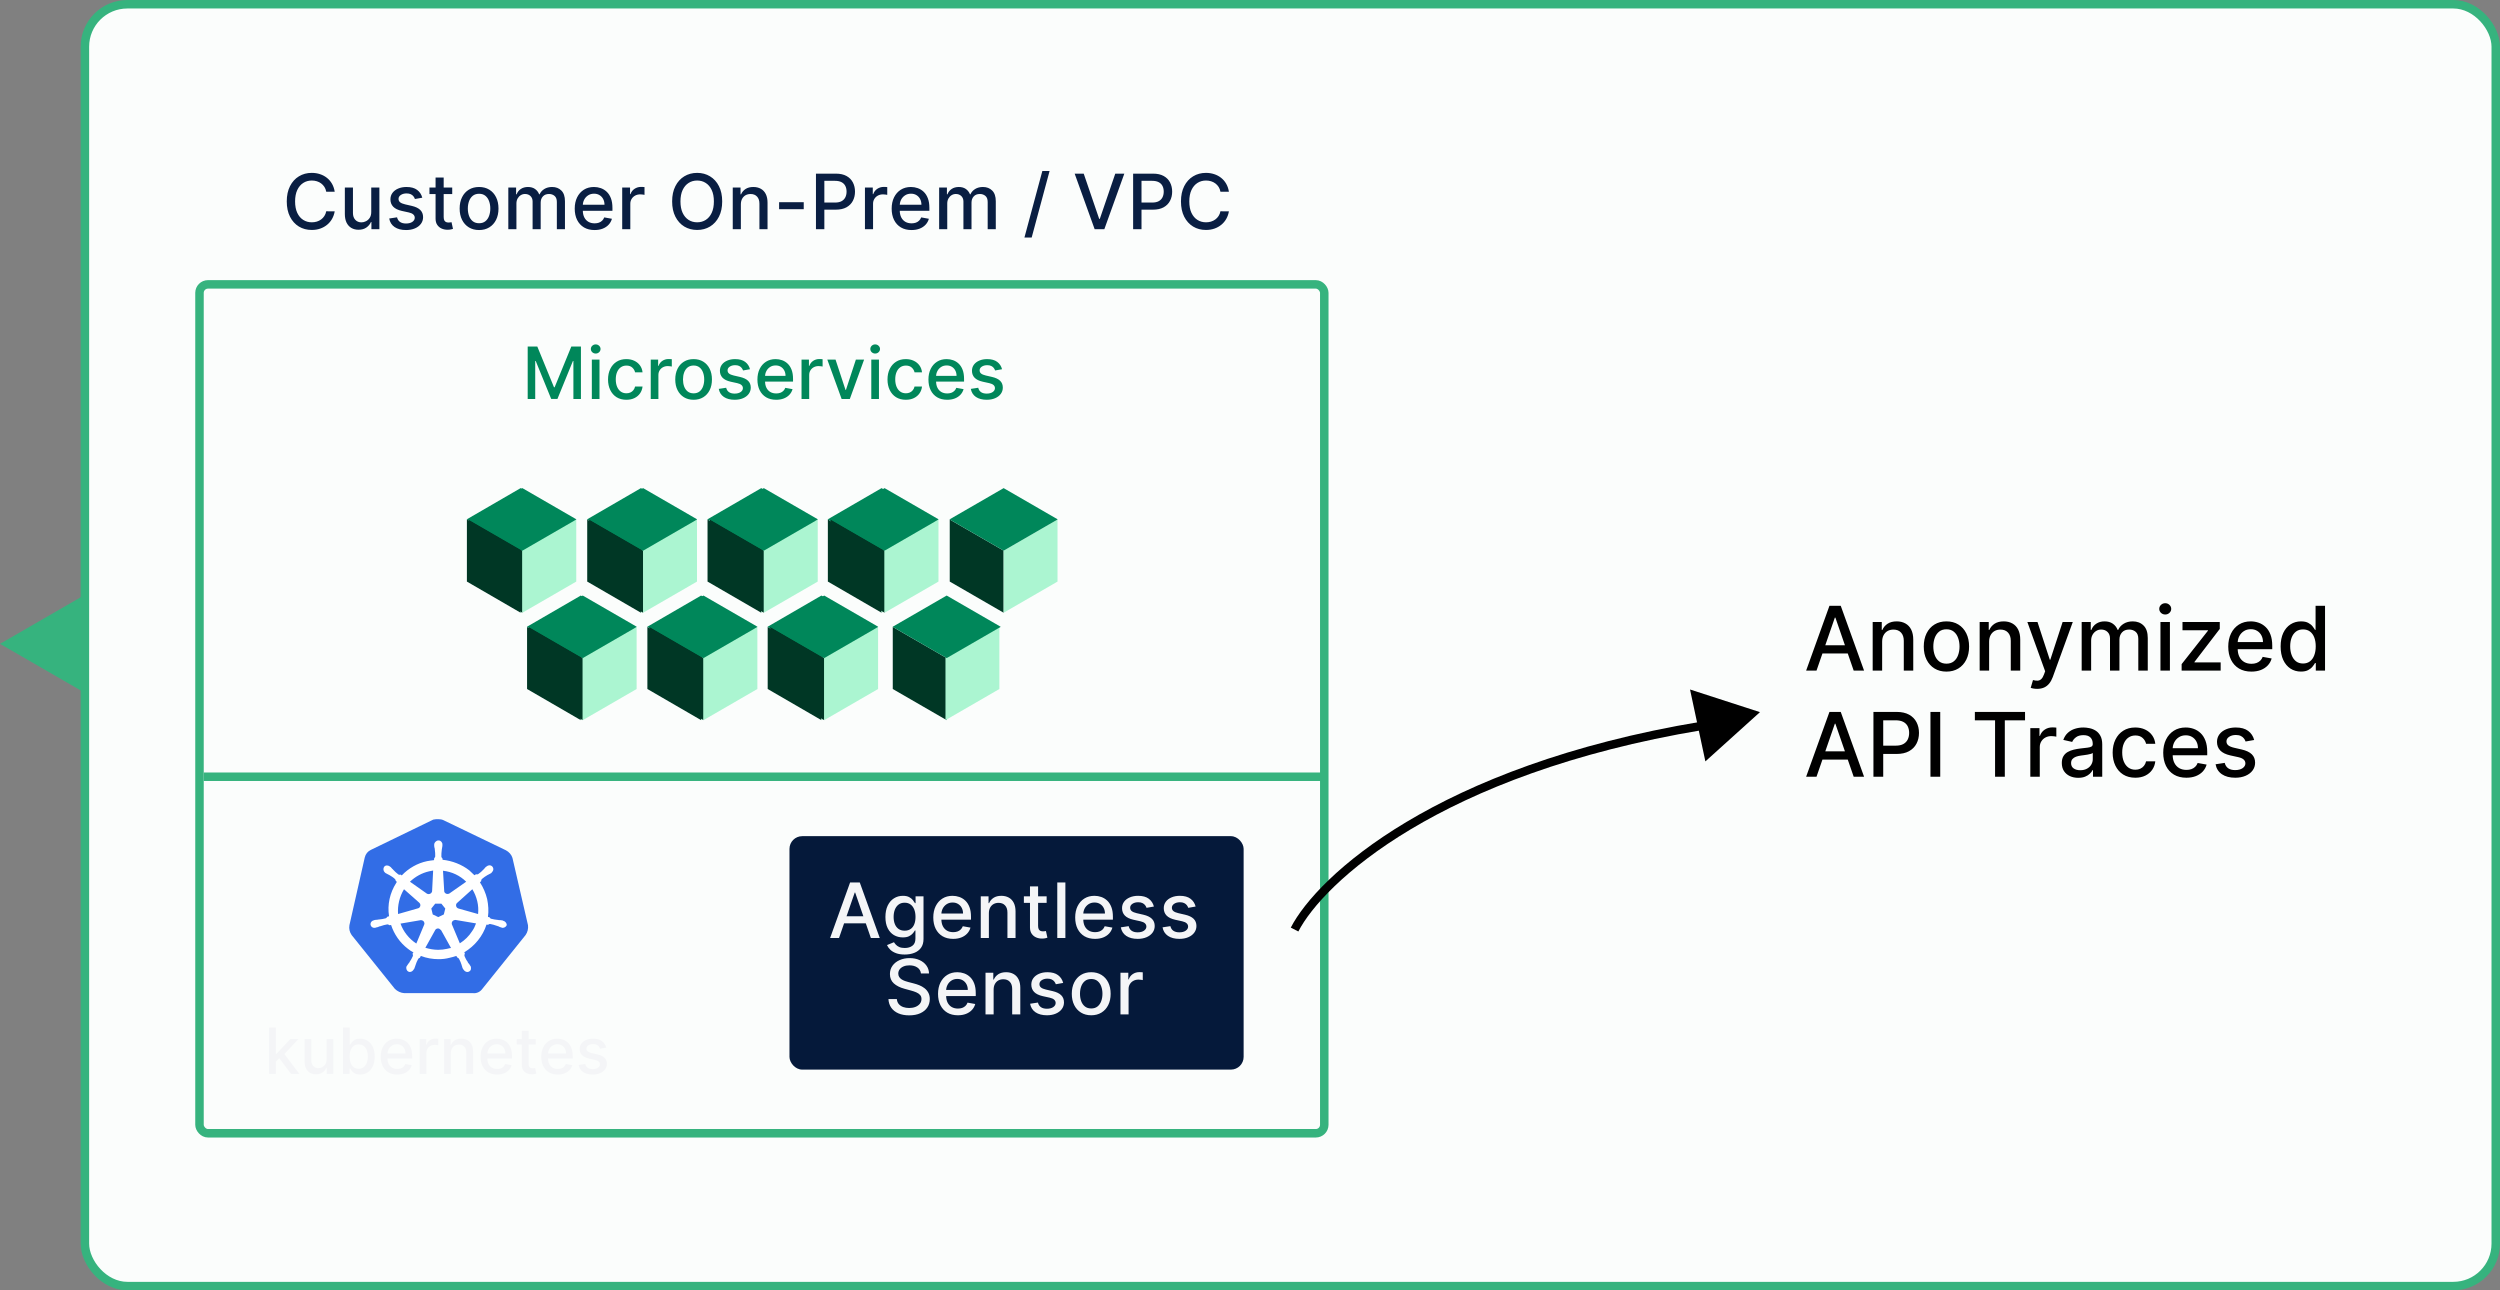 <svg xmlns="http://www.w3.org/2000/svg" width="589" height="304" viewBox="0 0 589 304" fill="none"><rect x="0" y="0" width="589" height="304" fill="#808080" stroke="none"/><rect x="20" y="1" width="568" height="302" rx="10" fill="#FBFDFC" stroke="#36B37E" stroke-width="2"></rect><path d="M64.871 250.225L64.861 248.281H65.138L68.398 244.818H70.305L66.587 248.76H66.336L64.871 250.225ZM63.407 253V242.091H64.999V253H63.407ZM68.573 253L65.644 249.112L66.741 247.998L70.528 253H68.573ZM76.939 249.607V244.818H78.537V253H76.971V251.583H76.886C76.698 252.02 76.396 252.384 75.98 252.675C75.568 252.963 75.055 253.107 74.441 253.107C73.915 253.107 73.45 252.991 73.045 252.76C72.644 252.526 72.328 252.18 72.097 251.722C71.87 251.263 71.756 250.697 71.756 250.022V244.818H73.349V249.831C73.349 250.388 73.503 250.832 73.812 251.162C74.121 251.493 74.522 251.658 75.016 251.658C75.314 251.658 75.611 251.583 75.906 251.434C76.204 251.285 76.451 251.059 76.646 250.757C76.845 250.456 76.943 250.072 76.939 249.607ZM80.805 253V242.091H82.398V246.145H82.493C82.586 245.974 82.719 245.777 82.893 245.553C83.067 245.33 83.308 245.134 83.618 244.967C83.926 244.797 84.335 244.712 84.843 244.712C85.503 244.712 86.093 244.879 86.611 245.212C87.129 245.546 87.536 246.027 87.831 246.656C88.129 247.284 88.278 248.041 88.278 248.925C88.278 249.809 88.131 250.567 87.836 251.2C87.541 251.828 87.137 252.313 86.622 252.654C86.107 252.991 85.519 253.16 84.859 253.16C84.361 253.16 83.955 253.076 83.639 252.909C83.326 252.743 83.081 252.547 82.904 252.324C82.726 252.1 82.589 251.901 82.493 251.727H82.36V253H80.805ZM82.366 248.909C82.366 249.484 82.449 249.989 82.616 250.422C82.783 250.855 83.024 251.194 83.341 251.439C83.656 251.681 84.044 251.801 84.502 251.801C84.978 251.801 85.375 251.675 85.695 251.423C86.014 251.168 86.256 250.821 86.419 250.385C86.586 249.948 86.67 249.456 86.67 248.909C86.67 248.369 86.588 247.885 86.425 247.455C86.265 247.025 86.023 246.686 85.7 246.438C85.381 246.189 84.981 246.065 84.502 246.065C84.04 246.065 83.649 246.184 83.33 246.422C83.014 246.659 82.774 246.991 82.611 247.418C82.447 247.844 82.366 248.341 82.366 248.909ZM93.593 253.165C92.787 253.165 92.093 252.993 91.51 252.648C90.931 252.3 90.484 251.812 90.168 251.184C89.856 250.551 89.699 249.811 89.699 248.962C89.699 248.124 89.856 247.386 90.168 246.746C90.484 246.107 90.924 245.608 91.489 245.25C92.057 244.891 92.721 244.712 93.481 244.712C93.943 244.712 94.39 244.788 94.823 244.941C95.257 245.093 95.646 245.333 95.99 245.66C96.335 245.987 96.606 246.411 96.805 246.933C97.004 247.451 97.103 248.082 97.103 248.824V249.388H90.599V248.195H95.543C95.543 247.776 95.457 247.405 95.287 247.082C95.117 246.755 94.877 246.498 94.568 246.31C94.262 246.121 93.904 246.027 93.492 246.027C93.044 246.027 92.654 246.137 92.32 246.358C91.99 246.574 91.734 246.858 91.553 247.21C91.375 247.558 91.287 247.936 91.287 248.344V249.277C91.287 249.824 91.382 250.289 91.574 250.672C91.769 251.056 92.041 251.349 92.389 251.551C92.737 251.75 93.144 251.849 93.609 251.849C93.911 251.849 94.186 251.807 94.435 251.722C94.683 251.633 94.898 251.501 95.079 251.327C95.26 251.153 95.399 250.939 95.495 250.683L97.002 250.955C96.881 251.398 96.665 251.787 96.352 252.121C96.043 252.451 95.654 252.709 95.186 252.893C94.721 253.075 94.19 253.165 93.593 253.165ZM98.871 253V244.818H100.41V246.118H100.495C100.644 245.678 100.907 245.331 101.283 245.079C101.663 244.824 102.093 244.696 102.573 244.696C102.672 244.696 102.789 244.699 102.924 244.706C103.063 244.713 103.171 244.722 103.249 244.733V246.256C103.185 246.239 103.071 246.219 102.908 246.198C102.745 246.173 102.581 246.161 102.418 246.161C102.042 246.161 101.706 246.24 101.411 246.4C101.12 246.556 100.889 246.775 100.719 247.055C100.548 247.332 100.463 247.648 100.463 248.004V253H98.871ZM106.22 248.142V253H104.627V244.818H106.156V246.15H106.257C106.445 245.717 106.74 245.369 107.142 245.106C107.546 244.843 108.056 244.712 108.67 244.712C109.228 244.712 109.716 244.829 110.135 245.063C110.554 245.294 110.879 245.638 111.11 246.097C111.341 246.555 111.456 247.121 111.456 247.796V253H109.863V247.988C109.863 247.395 109.709 246.931 109.4 246.597C109.091 246.26 108.667 246.091 108.127 246.091C107.758 246.091 107.429 246.171 107.142 246.331C106.857 246.491 106.632 246.725 106.465 247.034C106.302 247.339 106.22 247.709 106.22 248.142ZM117.118 253.165C116.312 253.165 115.618 252.993 115.036 252.648C114.457 252.3 114.009 251.812 113.693 251.184C113.381 250.551 113.225 249.811 113.225 248.962C113.225 248.124 113.381 247.386 113.693 246.746C114.009 246.107 114.45 245.608 115.014 245.25C115.583 244.891 116.247 244.712 117.007 244.712C117.468 244.712 117.916 244.788 118.349 244.941C118.782 245.093 119.171 245.333 119.515 245.66C119.86 245.987 120.132 246.411 120.33 246.933C120.529 247.451 120.629 248.082 120.629 248.824V249.388H114.125V248.195H119.068C119.068 247.776 118.983 247.405 118.812 247.082C118.642 246.755 118.402 246.498 118.093 246.31C117.788 246.121 117.429 246.027 117.017 246.027C116.57 246.027 116.179 246.137 115.845 246.358C115.515 246.574 115.259 246.858 115.078 247.21C114.901 247.558 114.812 247.936 114.812 248.344V249.277C114.812 249.824 114.908 250.289 115.1 250.672C115.295 251.056 115.567 251.349 115.915 251.551C116.263 251.75 116.669 251.849 117.134 251.849C117.436 251.849 117.711 251.807 117.96 251.722C118.209 251.633 118.423 251.501 118.605 251.327C118.786 251.153 118.924 250.939 119.02 250.683L120.528 250.955C120.407 251.398 120.19 251.787 119.878 252.121C119.569 252.451 119.18 252.709 118.711 252.893C118.246 253.075 117.715 253.165 117.118 253.165ZM126.215 244.818V246.097H121.746V244.818H126.215ZM122.945 242.858H124.537V250.598C124.537 250.907 124.583 251.139 124.676 251.295C124.768 251.448 124.887 251.553 125.033 251.61C125.182 251.663 125.343 251.69 125.517 251.69C125.645 251.69 125.757 251.681 125.853 251.663C125.949 251.645 126.023 251.631 126.077 251.62L126.364 252.936C126.272 252.972 126.141 253.007 125.97 253.043C125.8 253.082 125.587 253.103 125.331 253.107C124.912 253.114 124.521 253.039 124.159 252.883C123.797 252.727 123.504 252.485 123.28 252.158C123.056 251.832 122.945 251.422 122.945 250.928V242.858ZM131.415 253.165C130.609 253.165 129.915 252.993 129.333 252.648C128.754 252.3 128.306 251.812 127.99 251.184C127.678 250.551 127.521 249.811 127.521 248.962C127.521 248.124 127.678 247.386 127.99 246.746C128.306 246.107 128.747 245.608 129.311 245.25C129.879 244.891 130.544 244.712 131.303 244.712C131.765 244.712 132.213 244.788 132.646 244.941C133.079 245.093 133.468 245.333 133.812 245.66C134.157 245.987 134.428 246.411 134.627 246.933C134.826 247.451 134.926 248.082 134.926 248.824V249.388H128.422V248.195H133.365C133.365 247.776 133.28 247.405 133.109 247.082C132.939 246.755 132.699 246.498 132.39 246.31C132.085 246.121 131.726 246.027 131.314 246.027C130.867 246.027 130.476 246.137 130.142 246.358C129.812 246.574 129.556 246.858 129.375 247.21C129.198 247.558 129.109 247.936 129.109 248.344V249.277C129.109 249.824 129.205 250.289 129.396 250.672C129.592 251.056 129.863 251.349 130.211 251.551C130.559 251.75 130.966 251.849 131.431 251.849C131.733 251.849 132.008 251.807 132.257 251.722C132.506 251.633 132.72 251.501 132.901 251.327C133.083 251.153 133.221 250.939 133.317 250.683L134.824 250.955C134.704 251.398 134.487 251.787 134.175 252.121C133.866 252.451 133.477 252.709 133.008 252.893C132.543 253.075 132.012 253.165 131.415 253.165ZM142.824 246.816L141.38 247.071C141.32 246.887 141.224 246.711 141.093 246.544C140.965 246.377 140.791 246.24 140.571 246.134C140.35 246.027 140.075 245.974 139.745 245.974C139.294 245.974 138.918 246.075 138.616 246.278C138.314 246.477 138.163 246.734 138.163 247.05C138.163 247.324 138.264 247.544 138.467 247.711C138.669 247.877 138.996 248.014 139.447 248.121L140.746 248.419C141.499 248.593 142.06 248.861 142.43 249.223C142.799 249.586 142.984 250.056 142.984 250.635C142.984 251.125 142.842 251.562 142.557 251.945C142.277 252.325 141.884 252.624 141.38 252.84C140.88 253.057 140.299 253.165 139.638 253.165C138.722 253.165 137.975 252.97 137.396 252.579C136.817 252.185 136.462 251.626 136.331 250.901L137.87 250.667C137.966 251.068 138.163 251.372 138.461 251.578C138.759 251.78 139.148 251.881 139.628 251.881C140.15 251.881 140.567 251.773 140.88 251.556C141.192 251.336 141.348 251.068 141.348 250.752C141.348 250.496 141.252 250.282 141.061 250.108C140.872 249.934 140.583 249.802 140.192 249.713L138.807 249.41C138.044 249.236 137.479 248.959 137.114 248.579C136.751 248.199 136.57 247.718 136.57 247.135C136.57 246.652 136.705 246.23 136.975 245.868C137.245 245.505 137.618 245.223 138.094 245.021C138.57 244.815 139.115 244.712 139.729 244.712C140.613 244.712 141.309 244.903 141.817 245.287C142.325 245.667 142.66 246.176 142.824 246.816Z" fill="#F4F5F7"></path><path d="M78.856 45.166H76.861C76.785 44.74 76.642 44.365 76.433 44.041C76.224 43.717 75.969 43.443 75.666 43.217C75.364 42.991 75.025 42.82 74.65 42.705C74.279 42.59 73.885 42.533 73.467 42.533C72.713 42.533 72.037 42.722 71.441 43.102C70.849 43.481 70.38 44.037 70.035 44.77C69.694 45.503 69.523 46.398 69.523 47.455C69.523 48.52 69.694 49.419 70.035 50.152C70.38 50.885 70.851 51.439 71.447 51.814C72.044 52.189 72.715 52.376 73.461 52.376C73.874 52.376 74.266 52.321 74.637 52.21C75.012 52.095 75.351 51.927 75.653 51.705C75.956 51.484 76.212 51.213 76.42 50.894C76.633 50.57 76.78 50.199 76.861 49.781L78.856 49.788C78.749 50.431 78.542 51.023 78.236 51.565C77.933 52.102 77.543 52.566 77.066 52.958C76.593 53.346 76.052 53.646 75.442 53.859C74.833 54.072 74.168 54.179 73.448 54.179C72.314 54.179 71.305 53.91 70.418 53.374C69.532 52.832 68.833 52.059 68.322 51.053C67.814 50.048 67.561 48.848 67.561 47.455C67.561 46.057 67.817 44.857 68.328 43.856C68.839 42.85 69.538 42.079 70.424 41.542C71.311 41.001 72.319 40.73 73.448 40.73C74.143 40.73 74.79 40.83 75.391 41.031C75.996 41.227 76.54 41.516 77.021 41.9C77.503 42.279 77.901 42.744 78.216 43.293C78.532 43.839 78.745 44.463 78.856 45.166ZM87.465 49.928V44.182H89.383V54H87.504V52.3H87.401C87.175 52.824 86.813 53.261 86.315 53.61C85.82 53.955 85.204 54.128 84.467 54.128C83.837 54.128 83.278 53.989 82.793 53.712C82.311 53.431 81.932 53.016 81.655 52.466C81.382 51.916 81.246 51.236 81.246 50.427V44.182H83.157V50.197C83.157 50.866 83.342 51.398 83.713 51.795C84.084 52.191 84.565 52.389 85.158 52.389C85.516 52.389 85.871 52.3 86.225 52.121C86.583 51.942 86.879 51.671 87.114 51.309C87.352 50.947 87.469 50.486 87.465 49.928ZM99.488 46.579L97.756 46.886C97.683 46.664 97.568 46.453 97.411 46.253C97.257 46.053 97.048 45.889 96.784 45.761C96.52 45.633 96.19 45.569 95.793 45.569C95.252 45.569 94.8 45.69 94.438 45.933C94.076 46.172 93.895 46.481 93.895 46.86C93.895 47.188 94.016 47.452 94.259 47.653C94.502 47.853 94.894 48.017 95.436 48.145L96.995 48.503C97.898 48.712 98.572 49.033 99.015 49.468C99.458 49.903 99.68 50.467 99.68 51.162C99.68 51.75 99.509 52.274 99.168 52.734C98.832 53.19 98.361 53.548 97.756 53.808C97.155 54.068 96.458 54.198 95.666 54.198C94.566 54.198 93.669 53.964 92.975 53.495C92.28 53.022 91.854 52.351 91.696 51.481L93.543 51.2C93.659 51.682 93.895 52.046 94.253 52.293C94.611 52.536 95.078 52.658 95.653 52.658C96.279 52.658 96.78 52.528 97.155 52.268C97.53 52.004 97.717 51.682 97.717 51.303C97.717 50.996 97.602 50.738 97.372 50.529C97.146 50.32 96.799 50.163 96.33 50.056L94.668 49.692C93.752 49.483 93.075 49.151 92.636 48.695C92.201 48.239 91.984 47.661 91.984 46.962C91.984 46.383 92.146 45.876 92.47 45.441C92.793 45.006 93.241 44.668 93.812 44.425C94.383 44.178 95.037 44.054 95.774 44.054C96.835 44.054 97.671 44.284 98.28 44.744C98.889 45.2 99.292 45.812 99.488 46.579ZM106.544 44.182V45.716H101.181V44.182H106.544ZM102.62 41.83H104.531V51.117C104.531 51.488 104.586 51.767 104.697 51.955C104.808 52.138 104.951 52.264 105.125 52.332C105.304 52.396 105.498 52.428 105.707 52.428C105.86 52.428 105.995 52.417 106.11 52.396C106.225 52.374 106.314 52.357 106.378 52.344L106.723 53.923C106.612 53.966 106.455 54.008 106.25 54.051C106.046 54.098 105.79 54.124 105.483 54.128C104.98 54.136 104.512 54.047 104.077 53.859C103.642 53.672 103.291 53.382 103.022 52.99C102.754 52.598 102.62 52.106 102.62 51.514V41.83ZM112.869 54.198C111.948 54.198 111.145 53.987 110.459 53.565C109.773 53.144 109.24 52.553 108.861 51.795C108.482 51.036 108.292 50.15 108.292 49.136C108.292 48.117 108.482 47.227 108.861 46.464C109.24 45.701 109.773 45.109 110.459 44.687C111.145 44.265 111.948 44.054 112.869 44.054C113.789 44.054 114.592 44.265 115.278 44.687C115.965 45.109 116.497 45.701 116.876 46.464C117.256 47.227 117.445 48.117 117.445 49.136C117.445 50.15 117.256 51.036 116.876 51.795C116.497 52.553 115.965 53.144 115.278 53.565C114.592 53.987 113.789 54.198 112.869 54.198ZM112.875 52.594C113.472 52.594 113.966 52.436 114.358 52.121C114.75 51.805 115.04 51.386 115.227 50.861C115.419 50.337 115.515 49.76 115.515 49.129C115.515 48.503 115.419 47.928 115.227 47.403C115.04 46.875 114.75 46.451 114.358 46.131C113.966 45.812 113.472 45.652 112.875 45.652C112.274 45.652 111.776 45.812 111.379 46.131C110.987 46.451 110.695 46.875 110.504 47.403C110.316 47.928 110.222 48.503 110.222 49.129C110.222 49.76 110.316 50.337 110.504 50.861C110.695 51.386 110.987 51.805 111.379 52.121C111.776 52.436 112.274 52.594 112.875 52.594ZM119.759 54V44.182H121.593V45.78H121.715C121.919 45.239 122.254 44.817 122.718 44.514C123.183 44.207 123.739 44.054 124.387 44.054C125.043 44.054 125.592 44.207 126.036 44.514C126.483 44.821 126.813 45.243 127.026 45.78H127.129C127.363 45.256 127.736 44.838 128.247 44.527C128.759 44.212 129.368 44.054 130.075 44.054C130.966 44.054 131.693 44.333 132.255 44.891C132.822 45.45 133.105 46.291 133.105 47.416V54H131.194V47.595C131.194 46.93 131.013 46.449 130.651 46.151C130.289 45.852 129.856 45.703 129.353 45.703C128.731 45.703 128.247 45.895 127.902 46.278C127.557 46.658 127.384 47.146 127.384 47.742V54H125.48V47.474C125.48 46.941 125.313 46.513 124.981 46.189C124.649 45.865 124.216 45.703 123.683 45.703C123.321 45.703 122.987 45.799 122.68 45.991C122.377 46.178 122.132 46.44 121.945 46.777C121.762 47.114 121.67 47.504 121.67 47.947V54H119.759ZM140.078 54.198C139.111 54.198 138.278 53.992 137.579 53.578C136.885 53.16 136.348 52.575 135.968 51.82C135.593 51.062 135.406 50.173 135.406 49.155C135.406 48.149 135.593 47.263 135.968 46.496C136.348 45.729 136.876 45.13 137.554 44.7C138.235 44.269 139.032 44.054 139.944 44.054C140.498 44.054 141.035 44.146 141.555 44.329C142.075 44.512 142.541 44.8 142.955 45.192C143.368 45.584 143.694 46.093 143.933 46.719C144.171 47.342 144.291 48.098 144.291 48.989V49.666H136.486V48.234H142.418C142.418 47.731 142.316 47.286 142.111 46.898C141.907 46.506 141.619 46.197 141.248 45.972C140.882 45.746 140.451 45.633 139.957 45.633C139.42 45.633 138.951 45.765 138.551 46.029C138.154 46.289 137.848 46.63 137.63 47.052C137.417 47.469 137.311 47.923 137.311 48.413V49.532C137.311 50.188 137.426 50.746 137.656 51.207C137.89 51.667 138.216 52.019 138.634 52.261C139.051 52.5 139.539 52.619 140.098 52.619C140.46 52.619 140.79 52.568 141.088 52.466C141.387 52.359 141.644 52.202 141.862 51.993C142.079 51.784 142.245 51.526 142.36 51.219L144.169 51.545C144.024 52.078 143.764 52.545 143.389 52.945C143.019 53.342 142.552 53.651 141.99 53.872C141.431 54.09 140.794 54.198 140.078 54.198ZM146.591 54V44.182H148.439V45.742H148.541C148.72 45.213 149.035 44.798 149.487 44.495C149.943 44.188 150.459 44.035 151.034 44.035C151.153 44.035 151.294 44.039 151.456 44.048C151.622 44.056 151.752 44.067 151.846 44.08V45.908C151.769 45.886 151.633 45.863 151.436 45.837C151.24 45.807 151.044 45.793 150.848 45.793C150.397 45.793 149.994 45.889 149.64 46.08C149.291 46.268 149.014 46.53 148.809 46.867C148.605 47.199 148.503 47.578 148.503 48.004V54H146.591ZM170.148 47.455C170.148 48.852 169.892 50.054 169.381 51.06C168.87 52.061 168.169 52.832 167.278 53.374C166.392 53.91 165.384 54.179 164.255 54.179C163.121 54.179 162.109 53.91 161.218 53.374C160.332 52.832 159.633 52.059 159.122 51.053C158.61 50.048 158.355 48.848 158.355 47.455C158.355 46.057 158.61 44.857 159.122 43.856C159.633 42.85 160.332 42.079 161.218 41.542C162.109 41.001 163.121 40.73 164.255 40.73C165.384 40.73 166.392 41.001 167.278 41.542C168.169 42.079 168.87 42.85 169.381 43.856C169.892 44.857 170.148 46.057 170.148 47.455ZM168.192 47.455C168.192 46.389 168.02 45.492 167.674 44.764C167.333 44.031 166.865 43.477 166.268 43.102C165.676 42.722 165.005 42.533 164.255 42.533C163.5 42.533 162.827 42.722 162.235 43.102C161.642 43.477 161.174 44.031 160.828 44.764C160.488 45.492 160.317 46.389 160.317 47.455C160.317 48.52 160.488 49.419 160.828 50.152C161.174 50.881 161.642 51.435 162.235 51.814C162.827 52.189 163.5 52.376 164.255 52.376C165.005 52.376 165.676 52.189 166.268 51.814C166.865 51.435 167.333 50.881 167.674 50.152C168.02 49.419 168.192 48.52 168.192 47.455ZM174.548 48.17V54H172.637V44.182H174.472V45.78H174.593C174.819 45.26 175.173 44.842 175.654 44.527C176.14 44.212 176.752 44.054 177.489 44.054C178.158 44.054 178.744 44.195 179.247 44.476C179.749 44.753 180.139 45.166 180.416 45.716C180.693 46.266 180.832 46.945 180.832 47.755V54H178.921V47.985C178.921 47.273 178.735 46.717 178.364 46.317C177.994 45.912 177.484 45.709 176.837 45.709C176.394 45.709 175.999 45.805 175.654 45.997C175.313 46.189 175.043 46.47 174.842 46.841C174.646 47.207 174.548 47.651 174.548 48.17ZM189.36 47.64V49.295H183.556V47.64H189.36ZM192.24 54V40.909H196.907C197.925 40.909 198.769 41.094 199.438 41.465C200.107 41.836 200.608 42.343 200.94 42.986C201.272 43.626 201.439 44.346 201.439 45.147C201.439 45.952 201.27 46.677 200.934 47.32C200.601 47.959 200.098 48.467 199.425 48.842C198.756 49.212 197.914 49.398 196.9 49.398H193.691V47.723H196.721C197.365 47.723 197.887 47.612 198.287 47.391C198.688 47.165 198.982 46.858 199.169 46.47C199.357 46.082 199.451 45.641 199.451 45.147C199.451 44.653 199.357 44.214 199.169 43.83C198.982 43.447 198.686 43.146 198.281 42.929C197.88 42.712 197.352 42.603 196.696 42.603H194.216V54H192.24ZM203.781 54V44.182H205.628V45.742H205.73C205.909 45.213 206.225 44.798 206.676 44.495C207.132 44.188 207.648 44.035 208.223 44.035C208.342 44.035 208.483 44.039 208.645 44.048C208.811 44.056 208.941 44.067 209.035 44.08V45.908C208.958 45.886 208.822 45.863 208.626 45.837C208.43 45.807 208.234 45.793 208.038 45.793C207.586 45.793 207.183 45.889 206.83 46.08C206.48 46.268 206.203 46.53 205.999 46.867C205.794 47.199 205.692 47.578 205.692 48.004V54H203.781ZM214.749 54.198C213.782 54.198 212.948 53.992 212.25 53.578C211.555 53.16 211.018 52.575 210.639 51.82C210.264 51.062 210.076 50.173 210.076 49.155C210.076 48.149 210.264 47.263 210.639 46.496C211.018 45.729 211.546 45.13 212.224 44.7C212.906 44.269 213.703 44.054 214.615 44.054C215.169 44.054 215.706 44.146 216.225 44.329C216.745 44.512 217.212 44.8 217.625 45.192C218.039 45.584 218.365 46.093 218.603 46.719C218.842 47.342 218.961 48.098 218.961 48.989V49.666H211.157V48.234H217.088C217.088 47.731 216.986 47.286 216.782 46.898C216.577 46.506 216.289 46.197 215.919 45.972C215.552 45.746 215.122 45.633 214.627 45.633C214.09 45.633 213.622 45.765 213.221 46.029C212.825 46.289 212.518 46.63 212.301 47.052C212.088 47.469 211.981 47.923 211.981 48.413V49.532C211.981 50.188 212.096 50.746 212.326 51.207C212.561 51.667 212.887 52.019 213.304 52.261C213.722 52.5 214.21 52.619 214.768 52.619C215.13 52.619 215.461 52.568 215.759 52.466C216.057 52.359 216.315 52.202 216.532 51.993C216.75 51.784 216.916 51.526 217.031 51.219L218.84 51.545C218.695 52.078 218.435 52.545 218.06 52.945C217.689 53.342 217.223 53.651 216.66 53.872C216.102 54.09 215.465 54.198 214.749 54.198ZM221.262 54V44.182H223.096V45.78H223.218C223.422 45.239 223.757 44.817 224.221 44.514C224.686 44.207 225.242 44.054 225.89 44.054C226.546 44.054 227.096 44.207 227.539 44.514C227.986 44.821 228.316 45.243 228.53 45.78H228.632C228.866 45.256 229.239 44.838 229.75 44.527C230.262 44.212 230.871 44.054 231.579 44.054C232.469 44.054 233.196 44.333 233.758 44.891C234.325 45.45 234.608 46.291 234.608 47.416V54H232.697V47.595C232.697 46.93 232.516 46.449 232.154 46.151C231.792 45.852 231.359 45.703 230.856 45.703C230.234 45.703 229.75 45.895 229.405 46.278C229.06 46.658 228.888 47.146 228.888 47.742V54H226.983V47.474C226.983 46.941 226.816 46.513 226.484 46.189C226.152 45.865 225.719 45.703 225.187 45.703C224.824 45.703 224.49 45.799 224.183 45.991C223.88 46.178 223.635 46.44 223.448 46.777C223.265 47.114 223.173 47.504 223.173 47.947V54H221.262ZM247.279 40.295L243.061 55.969H241.354L245.573 40.295H247.279ZM255.324 40.909L258.968 51.571H259.115L262.758 40.909H264.893L260.182 54H257.9L253.189 40.909H255.324ZM266.964 54V40.909H271.63C272.648 40.909 273.492 41.094 274.161 41.465C274.83 41.836 275.331 42.343 275.663 42.986C275.996 43.626 276.162 44.346 276.162 45.147C276.162 45.952 275.993 46.677 275.657 47.32C275.324 47.959 274.822 48.467 274.148 48.842C273.479 49.212 272.638 49.398 271.623 49.398H268.415V47.723H271.444C272.088 47.723 272.61 47.612 273.011 47.391C273.411 47.165 273.705 46.858 273.893 46.47C274.08 46.082 274.174 45.641 274.174 45.147C274.174 44.653 274.08 44.214 273.893 43.83C273.705 43.447 273.409 43.146 273.004 42.929C272.604 42.712 272.075 42.603 271.419 42.603H268.939V54H266.964ZM289.53 45.166H287.536C287.459 44.74 287.316 44.365 287.108 44.041C286.899 43.717 286.643 43.443 286.341 43.217C286.038 42.991 285.699 42.82 285.324 42.705C284.953 42.59 284.559 42.533 284.142 42.533C283.387 42.533 282.712 42.722 282.115 43.102C281.523 43.481 281.054 44.037 280.709 44.77C280.368 45.503 280.198 46.398 280.198 47.455C280.198 48.52 280.368 49.419 280.709 50.152C281.054 50.885 281.525 51.439 282.122 51.814C282.718 52.189 283.39 52.376 284.135 52.376C284.549 52.376 284.941 52.321 285.311 52.21C285.686 52.095 286.025 51.927 286.328 51.705C286.63 51.484 286.886 51.213 287.095 50.894C287.308 50.57 287.455 50.199 287.536 49.781L289.53 49.788C289.424 50.431 289.217 51.023 288.91 51.565C288.608 52.102 288.218 52.566 287.74 52.958C287.267 53.346 286.726 53.646 286.117 53.859C285.507 54.072 284.843 54.179 284.123 54.179C282.989 54.179 281.979 53.91 281.093 53.374C280.206 52.832 279.507 52.059 278.996 51.053C278.489 50.048 278.235 48.848 278.235 47.455C278.235 46.057 278.491 44.857 279.002 43.856C279.514 42.85 280.213 42.079 281.099 41.542C281.985 41.001 282.993 40.73 284.123 40.73C284.817 40.73 285.465 40.83 286.066 41.031C286.671 41.227 287.214 41.516 287.696 41.9C288.177 42.279 288.576 42.744 288.891 43.293C289.206 43.839 289.419 44.463 289.53 45.166Z" fill="#091E42"></path><path d="M124.324 81.636H126.587L130.524 91.247H130.668L134.605 81.636H136.868V94H135.094V85.053H134.979L131.333 93.982H129.86L126.213 85.047H126.098V94H124.324V81.636ZM139.436 94V84.727H141.241V94H139.436ZM140.347 83.296C140.033 83.296 139.764 83.192 139.538 82.983C139.317 82.769 139.206 82.516 139.206 82.222C139.206 81.924 139.317 81.671 139.538 81.461C139.764 81.248 140.033 81.141 140.347 81.141C140.661 81.141 140.929 81.248 141.15 81.461C141.375 81.671 141.488 81.924 141.488 82.222C141.488 82.516 141.375 82.769 141.15 82.983C140.929 83.192 140.661 83.296 140.347 83.296ZM147.575 94.187C146.677 94.187 145.905 93.984 145.257 93.577C144.613 93.167 144.118 92.601 143.772 91.881C143.426 91.161 143.252 90.336 143.252 89.406C143.252 88.464 143.43 87.633 143.784 86.913C144.138 86.188 144.637 85.623 145.281 85.216C145.925 84.81 146.683 84.606 147.557 84.606C148.261 84.606 148.889 84.737 149.44 84.999C149.992 85.257 150.436 85.619 150.774 86.086C151.117 86.552 151.32 87.098 151.384 87.722H149.627C149.531 87.287 149.309 86.913 148.963 86.599C148.621 86.285 148.162 86.128 147.587 86.128C147.084 86.128 146.643 86.261 146.265 86.526C145.891 86.788 145.599 87.162 145.39 87.649C145.18 88.132 145.076 88.704 145.076 89.364C145.076 90.04 145.178 90.623 145.383 91.114C145.589 91.605 145.879 91.986 146.253 92.255C146.631 92.525 147.076 92.66 147.587 92.66C147.929 92.66 148.239 92.597 148.517 92.473C148.798 92.344 149.034 92.161 149.223 91.923C149.416 91.686 149.551 91.4 149.627 91.066H151.384C151.32 91.666 151.125 92.201 150.799 92.672C150.473 93.143 150.036 93.513 149.489 93.783C148.945 94.052 148.307 94.187 147.575 94.187ZM153.314 94V84.727H155.059V86.2H155.156C155.325 85.701 155.623 85.309 156.049 85.023C156.48 84.733 156.967 84.588 157.51 84.588C157.623 84.588 157.756 84.592 157.909 84.6C158.066 84.609 158.188 84.619 158.277 84.631V86.357C158.204 86.337 158.076 86.315 157.89 86.291C157.705 86.263 157.52 86.249 157.335 86.249C156.908 86.249 156.528 86.339 156.194 86.52C155.864 86.697 155.602 86.945 155.409 87.263C155.216 87.577 155.12 87.935 155.12 88.337V94H153.314ZM163.413 94.187C162.543 94.187 161.785 93.988 161.137 93.59C160.489 93.191 159.986 92.634 159.628 91.917C159.269 91.201 159.09 90.364 159.09 89.406C159.09 88.444 159.269 87.603 159.628 86.882C159.986 86.162 160.489 85.603 161.137 85.204C161.785 84.806 162.543 84.606 163.413 84.606C164.282 84.606 165.041 84.806 165.689 85.204C166.337 85.603 166.84 86.162 167.198 86.882C167.556 87.603 167.735 88.444 167.735 89.406C167.735 90.364 167.556 91.201 167.198 91.917C166.84 92.634 166.337 93.191 165.689 93.59C165.041 93.988 164.282 94.187 163.413 94.187ZM163.419 92.672C163.982 92.672 164.449 92.523 164.819 92.225C165.19 91.927 165.463 91.531 165.64 91.036C165.822 90.541 165.912 89.996 165.912 89.4C165.912 88.808 165.822 88.265 165.64 87.77C165.463 87.271 165.19 86.87 164.819 86.569C164.449 86.267 163.982 86.116 163.419 86.116C162.851 86.116 162.38 86.267 162.006 86.569C161.636 86.87 161.36 87.271 161.179 87.77C161.002 88.265 160.913 88.808 160.913 89.4C160.913 89.996 161.002 90.541 161.179 91.036C161.36 91.531 161.636 91.927 162.006 92.225C162.38 92.523 162.851 92.672 163.419 92.672ZM176.699 86.991L175.063 87.281C174.994 87.072 174.885 86.872 174.737 86.683C174.592 86.494 174.394 86.339 174.145 86.218C173.895 86.098 173.583 86.037 173.209 86.037C172.698 86.037 172.271 86.152 171.929 86.381C171.587 86.607 171.416 86.899 171.416 87.257C171.416 87.567 171.531 87.816 171.76 88.005C171.99 88.195 172.36 88.349 172.871 88.47L174.344 88.808C175.197 89.005 175.833 89.309 176.252 89.72C176.67 90.13 176.88 90.664 176.88 91.32C176.88 91.875 176.719 92.37 176.397 92.805C176.079 93.235 175.634 93.573 175.063 93.819C174.495 94.064 173.837 94.187 173.088 94.187C172.05 94.187 171.203 93.966 170.547 93.523C169.891 93.076 169.488 92.442 169.34 91.621L171.084 91.356C171.193 91.811 171.416 92.155 171.754 92.388C172.092 92.618 172.533 92.732 173.076 92.732C173.668 92.732 174.141 92.609 174.495 92.364C174.849 92.115 175.026 91.811 175.026 91.452C175.026 91.163 174.918 90.919 174.7 90.722C174.487 90.525 174.159 90.376 173.716 90.275L172.147 89.931C171.281 89.734 170.641 89.42 170.227 88.989C169.816 88.559 169.611 88.013 169.611 87.353C169.611 86.806 169.764 86.327 170.07 85.916C170.376 85.506 170.798 85.186 171.338 84.957C171.877 84.723 172.495 84.606 173.191 84.606C174.193 84.606 174.982 84.824 175.558 85.258C176.133 85.689 176.513 86.267 176.699 86.991ZM182.861 94.187C181.947 94.187 181.16 93.992 180.5 93.602C179.844 93.207 179.337 92.654 178.979 91.941C178.625 91.225 178.448 90.386 178.448 89.424C178.448 88.474 178.625 87.637 178.979 86.913C179.337 86.188 179.836 85.623 180.476 85.216C181.12 84.81 181.873 84.606 182.734 84.606C183.257 84.606 183.764 84.693 184.255 84.866C184.746 85.039 185.187 85.311 185.577 85.681C185.968 86.051 186.276 86.532 186.501 87.124C186.726 87.712 186.839 88.426 186.839 89.267V89.907H179.468V88.555H185.07C185.07 88.08 184.974 87.659 184.78 87.293C184.587 86.923 184.316 86.631 183.966 86.418C183.619 86.204 183.213 86.098 182.746 86.098C182.239 86.098 181.796 86.222 181.418 86.472C181.044 86.717 180.754 87.039 180.549 87.438C180.347 87.832 180.247 88.261 180.247 88.724V89.78C180.247 90.4 180.355 90.927 180.573 91.362C180.794 91.796 181.102 92.129 181.496 92.358C181.891 92.583 182.352 92.696 182.879 92.696C183.221 92.696 183.533 92.648 183.815 92.551C184.096 92.451 184.34 92.302 184.545 92.104C184.75 91.907 184.907 91.664 185.016 91.374L186.724 91.682C186.588 92.185 186.342 92.626 185.988 93.004C185.638 93.378 185.197 93.67 184.666 93.879C184.139 94.085 183.537 94.187 182.861 94.187ZM188.842 94V84.727H190.587V86.2H190.683C190.852 85.701 191.15 85.309 191.577 85.023C192.007 84.733 192.494 84.588 193.038 84.588C193.15 84.588 193.283 84.592 193.436 84.6C193.593 84.609 193.716 84.619 193.804 84.631V86.357C193.732 86.337 193.603 86.315 193.418 86.291C193.233 86.263 193.048 86.249 192.862 86.249C192.436 86.249 192.056 86.339 191.721 86.52C191.391 86.697 191.13 86.945 190.937 87.263C190.743 87.577 190.647 87.935 190.647 88.337V94H188.842ZM203.581 84.727L200.218 94H198.287L194.918 84.727H196.856L199.204 91.863H199.301L201.643 84.727H203.581ZM205.277 94V84.727H207.082V94H205.277ZM206.189 83.296C205.875 83.296 205.605 83.192 205.38 82.983C205.159 82.769 205.048 82.516 205.048 82.222C205.048 81.924 205.159 81.671 205.38 81.461C205.605 81.248 205.875 81.141 206.189 81.141C206.503 81.141 206.771 81.248 206.992 81.461C207.217 81.671 207.33 81.924 207.33 82.222C207.33 82.516 207.217 82.769 206.992 82.983C206.771 83.192 206.503 83.296 206.189 83.296ZM213.417 94.187C212.519 94.187 211.746 93.984 211.098 93.577C210.455 93.167 209.96 92.601 209.613 91.881C209.267 91.161 209.094 90.336 209.094 89.406C209.094 88.464 209.271 87.633 209.625 86.913C209.98 86.188 210.479 85.623 211.123 85.216C211.767 84.81 212.525 84.606 213.399 84.606C214.103 84.606 214.731 84.737 215.282 84.999C215.833 85.257 216.278 85.619 216.616 86.086C216.958 86.552 217.162 87.098 217.226 87.722H215.469C215.373 87.287 215.151 86.913 214.805 86.599C214.463 86.285 214.004 86.128 213.429 86.128C212.926 86.128 212.485 86.261 212.107 86.526C211.732 86.788 211.441 87.162 211.231 87.649C211.022 88.132 210.917 88.704 210.917 89.364C210.917 90.04 211.02 90.623 211.225 91.114C211.431 91.605 211.72 91.986 212.095 92.255C212.473 92.525 212.918 92.66 213.429 92.66C213.771 92.66 214.081 92.597 214.358 92.473C214.64 92.344 214.876 92.161 215.065 91.923C215.258 91.686 215.393 91.4 215.469 91.066H217.226C217.162 91.666 216.966 92.201 216.64 92.672C216.314 93.143 215.878 93.513 215.33 93.783C214.787 94.052 214.149 94.187 213.417 94.187ZM223.153 94.187C222.239 94.187 221.452 93.992 220.792 93.602C220.136 93.207 219.629 92.654 219.271 91.941C218.917 91.225 218.74 90.386 218.74 89.424C218.74 88.474 218.917 87.637 219.271 86.913C219.629 86.188 220.128 85.623 220.768 85.216C221.412 84.81 222.165 84.606 223.026 84.606C223.549 84.606 224.056 84.693 224.547 84.866C225.038 85.039 225.479 85.311 225.869 85.681C226.26 86.051 226.568 86.532 226.793 87.124C227.018 87.712 227.131 88.426 227.131 89.267V89.907H219.76V88.555H225.362C225.362 88.08 225.266 87.659 225.072 87.293C224.879 86.923 224.608 86.631 224.258 86.418C223.911 86.204 223.505 86.098 223.038 86.098C222.531 86.098 222.088 86.222 221.71 86.472C221.336 86.717 221.046 87.039 220.841 87.438C220.639 87.832 220.539 88.261 220.539 88.724V89.78C220.539 90.4 220.647 90.927 220.865 91.362C221.086 91.796 221.394 92.129 221.788 92.358C222.183 92.583 222.644 92.696 223.171 92.696C223.513 92.696 223.825 92.648 224.107 92.551C224.388 92.451 224.632 92.302 224.837 92.104C225.042 91.907 225.199 91.664 225.308 91.374L227.016 91.682C226.88 92.185 226.634 92.626 226.28 93.004C225.93 93.378 225.489 93.67 224.958 93.879C224.431 94.085 223.829 94.187 223.153 94.187ZM236.082 86.991L234.446 87.281C234.378 87.072 234.269 86.872 234.12 86.683C233.975 86.494 233.778 86.339 233.529 86.218C233.279 86.098 232.967 86.037 232.593 86.037C232.082 86.037 231.655 86.152 231.313 86.381C230.971 86.607 230.8 86.899 230.8 87.257C230.8 87.567 230.915 87.816 231.144 88.005C231.374 88.195 231.744 88.349 232.255 88.47L233.728 88.808C234.581 89.005 235.217 89.309 235.636 89.72C236.054 90.13 236.263 90.664 236.263 91.32C236.263 91.875 236.102 92.37 235.78 92.805C235.463 93.235 235.018 93.573 234.446 93.819C233.879 94.064 233.221 94.187 232.472 94.187C231.434 94.187 230.587 93.966 229.931 93.523C229.275 93.076 228.872 92.442 228.723 91.621L230.468 91.356C230.577 91.811 230.8 92.155 231.138 92.388C231.476 92.618 231.917 92.732 232.46 92.732C233.052 92.732 233.525 92.609 233.879 92.364C234.233 92.115 234.41 91.811 234.41 91.452C234.41 91.163 234.301 90.919 234.084 90.722C233.871 90.525 233.543 90.376 233.1 90.275L231.53 89.931C230.665 89.734 230.025 89.42 229.611 88.989C229.2 88.559 228.995 88.013 228.995 87.353C228.995 86.806 229.148 86.327 229.454 85.916C229.76 85.506 230.182 85.186 230.722 84.957C231.261 84.723 231.879 84.606 232.575 84.606C233.577 84.606 234.366 84.824 234.941 85.258C235.517 85.689 235.897 86.267 236.082 86.991Z" fill="#00875A"></path><path d="M427.968 158H425.522L431.018 142.727H433.68L439.176 158H436.73L432.413 145.501H432.293L427.968 158ZM428.378 152.019H436.313V153.958H428.378V152.019ZM443.433 151.199V158H441.203V146.545H443.343V148.41H443.485C443.748 147.803 444.161 147.316 444.723 146.948C445.29 146.58 446.003 146.396 446.863 146.396C447.644 146.396 448.327 146.56 448.914 146.888C449.501 147.212 449.956 147.694 450.279 148.335C450.602 148.977 450.763 149.77 450.763 150.714V158H448.534V150.983C448.534 150.152 448.317 149.504 447.885 149.036C447.452 148.564 446.858 148.328 446.103 148.328C445.585 148.328 445.126 148.44 444.723 148.663C444.325 148.887 444.009 149.215 443.776 149.648C443.547 150.075 443.433 150.592 443.433 151.199ZM458.579 158.231C457.505 158.231 456.568 157.985 455.767 157.493C454.967 157.001 454.345 156.312 453.903 155.427C453.46 154.542 453.239 153.508 453.239 152.325C453.239 151.137 453.46 150.098 453.903 149.208C454.345 148.318 454.967 147.627 455.767 147.135C456.568 146.642 457.505 146.396 458.579 146.396C459.653 146.396 460.59 146.642 461.39 147.135C462.191 147.627 462.812 148.318 463.255 149.208C463.697 150.098 463.918 151.137 463.918 152.325C463.918 153.508 463.697 154.542 463.255 155.427C462.812 156.312 462.191 157.001 461.39 157.493C460.59 157.985 459.653 158.231 458.579 158.231ZM458.586 156.359C459.282 156.359 459.859 156.175 460.316 155.808C460.774 155.44 461.112 154.95 461.331 154.338C461.554 153.727 461.666 153.053 461.666 152.317C461.666 151.587 461.554 150.915 461.331 150.304C461.112 149.687 460.774 149.193 460.316 148.82C459.859 148.447 459.282 148.261 458.586 148.261C457.885 148.261 457.304 148.447 456.841 148.82C456.384 149.193 456.043 149.687 455.82 150.304C455.601 150.915 455.491 151.587 455.491 152.317C455.491 153.053 455.601 153.727 455.82 154.338C456.043 154.95 456.384 155.44 456.841 155.808C457.304 156.175 457.885 156.359 458.586 156.359ZM468.637 151.199V158H466.407V146.545H468.547V148.41H468.689C468.953 147.803 469.365 147.316 469.927 146.948C470.494 146.58 471.207 146.396 472.067 146.396C472.848 146.396 473.531 146.56 474.118 146.888C474.705 147.212 475.16 147.694 475.483 148.335C475.806 148.977 475.968 149.77 475.968 150.714V158H473.738V150.983C473.738 150.152 473.521 149.504 473.089 149.036C472.656 148.564 472.062 148.328 471.307 148.328C470.79 148.328 470.33 148.44 469.927 148.663C469.529 148.887 469.214 149.215 468.98 149.648C468.751 150.075 468.637 150.592 468.637 151.199ZM479.957 162.295C479.624 162.295 479.321 162.268 479.047 162.213C478.774 162.164 478.57 162.109 478.436 162.049L478.973 160.222C479.381 160.332 479.743 160.379 480.062 160.364C480.38 160.349 480.661 160.23 480.904 160.006C481.153 159.782 481.372 159.417 481.561 158.91L481.836 158.149L477.645 146.545H480.032L482.933 155.435H483.052L485.953 146.545H488.347L483.626 159.529C483.407 160.125 483.129 160.63 482.791 161.043C482.453 161.46 482.05 161.773 481.583 161.982C481.116 162.191 480.574 162.295 479.957 162.295ZM490.442 158V146.545H492.583V148.41H492.724C492.963 147.778 493.353 147.286 493.895 146.933C494.437 146.575 495.086 146.396 495.841 146.396C496.607 146.396 497.248 146.575 497.765 146.933C498.287 147.291 498.673 147.783 498.921 148.41H499.041C499.314 147.798 499.749 147.311 500.346 146.948C500.942 146.58 501.653 146.396 502.479 146.396C503.518 146.396 504.365 146.722 505.021 147.373C505.683 148.025 506.013 149.006 506.013 150.319V158H503.784V150.528C503.784 149.752 503.572 149.19 503.15 148.842C502.727 148.494 502.222 148.32 501.636 148.32C500.91 148.32 500.346 148.544 499.943 148.991C499.54 149.434 499.339 150.003 499.339 150.699V158H497.117V150.386C497.117 149.765 496.923 149.265 496.535 148.887C496.147 148.509 495.643 148.32 495.021 148.32C494.599 148.32 494.208 148.432 493.85 148.656C493.497 148.875 493.211 149.18 492.993 149.573C492.779 149.966 492.672 150.421 492.672 150.938V158H490.442ZM509.002 158V146.545H511.232V158H509.002ZM510.128 144.778C509.74 144.778 509.407 144.649 509.129 144.39C508.855 144.127 508.718 143.814 508.718 143.451C508.718 143.083 508.855 142.77 509.129 142.511C509.407 142.248 509.74 142.116 510.128 142.116C510.516 142.116 510.846 142.248 511.12 142.511C511.398 142.77 511.537 143.083 511.537 143.451C511.537 143.814 511.398 144.127 511.12 144.39C510.846 144.649 510.516 144.778 510.128 144.778ZM513.993 158V156.471L520.197 148.589V148.484H514.194V146.545H522.979V148.171L517.013 155.957V156.061H523.188V158H513.993ZM530.427 158.231C529.298 158.231 528.326 157.99 527.511 157.508C526.701 157.021 526.074 156.337 525.632 155.457C525.194 154.572 524.976 153.536 524.976 152.347C524.976 151.174 525.194 150.14 525.632 149.245C526.074 148.35 526.691 147.652 527.481 147.15C528.277 146.647 529.206 146.396 530.27 146.396C530.917 146.396 531.543 146.503 532.15 146.717C532.756 146.931 533.301 147.266 533.783 147.724C534.265 148.181 534.645 148.775 534.924 149.506C535.202 150.232 535.341 151.114 535.341 152.153V152.944H526.236V151.273H533.156C533.156 150.687 533.037 150.167 532.798 149.715C532.56 149.257 532.224 148.897 531.792 148.634C531.364 148.37 530.862 148.238 530.285 148.238C529.659 148.238 529.112 148.392 528.645 148.701C528.182 149.004 527.824 149.402 527.571 149.894C527.322 150.381 527.198 150.911 527.198 151.482V152.787C527.198 153.553 527.332 154.204 527.601 154.741C527.874 155.278 528.254 155.688 528.742 155.972C529.229 156.25 529.798 156.389 530.449 156.389C530.872 156.389 531.257 156.33 531.605 156.21C531.953 156.086 532.254 155.902 532.508 155.658C532.761 155.415 532.955 155.114 533.089 154.756L535.2 155.136C535.031 155.758 534.727 156.302 534.29 156.77C533.857 157.232 533.313 157.592 532.657 157.851C532.005 158.104 531.262 158.231 530.427 158.231ZM542.103 158.224C541.179 158.224 540.353 157.988 539.627 157.515C538.907 157.038 538.34 156.359 537.927 155.479C537.52 154.594 537.316 153.533 537.316 152.295C537.316 151.057 537.522 149.998 537.935 149.118C538.352 148.238 538.924 147.565 539.65 147.097C540.376 146.63 541.199 146.396 542.118 146.396C542.829 146.396 543.401 146.516 543.833 146.754C544.271 146.988 544.609 147.261 544.848 147.575C545.091 147.888 545.28 148.164 545.414 148.402H545.549V142.727H547.778V158H545.601V156.218H545.414C545.28 156.461 545.086 156.74 544.833 157.053C544.584 157.366 544.241 157.64 543.804 157.873C543.366 158.107 542.799 158.224 542.103 158.224ZM542.596 156.322C543.237 156.322 543.779 156.153 544.221 155.815C544.669 155.472 545.007 154.997 545.235 154.391C545.469 153.784 545.586 153.078 545.586 152.273C545.586 151.477 545.472 150.781 545.243 150.185C545.014 149.588 544.679 149.123 544.236 148.79C543.794 148.457 543.247 148.29 542.596 148.29C541.924 148.29 541.365 148.464 540.918 148.812C540.47 149.161 540.132 149.635 539.903 150.237C539.68 150.838 539.568 151.517 539.568 152.273C539.568 153.038 539.682 153.727 539.911 154.338C540.14 154.95 540.478 155.435 540.925 155.793C541.377 156.146 541.934 156.322 542.596 156.322ZM427.968 183H425.522L431.018 167.727H433.68L439.176 183H436.73L432.413 170.501H432.293L427.968 183ZM428.378 177.019H436.313V178.958H428.378V177.019ZM441.382 183V167.727H446.826C448.014 167.727 448.998 167.944 449.779 168.376C450.56 168.809 451.144 169.4 451.532 170.151C451.919 170.897 452.113 171.737 452.113 172.672C452.113 173.611 451.917 174.456 451.524 175.207C451.136 175.953 450.55 176.544 449.764 176.982C448.984 177.414 448.002 177.631 446.818 177.631H443.075V175.677H446.61C447.36 175.677 447.969 175.548 448.437 175.289C448.904 175.026 449.247 174.668 449.466 174.215C449.685 173.763 449.794 173.248 449.794 172.672C449.794 172.095 449.685 171.583 449.466 171.135C449.247 170.688 448.902 170.337 448.429 170.084C447.962 169.83 447.345 169.703 446.58 169.703H443.686V183H441.382ZM457.119 167.727V183H454.815V167.727H457.119ZM465.279 169.711V167.727H477.099V169.711H472.334V183H470.037V169.711H465.279ZM478.343 183V171.545H480.498V173.365H480.617C480.826 172.749 481.194 172.264 481.721 171.911C482.253 171.553 482.854 171.374 483.526 171.374C483.665 171.374 483.829 171.379 484.018 171.389C484.212 171.399 484.363 171.411 484.473 171.426V173.559C484.383 173.534 484.224 173.507 483.995 173.477C483.767 173.442 483.538 173.425 483.309 173.425C482.782 173.425 482.313 173.537 481.9 173.76C481.492 173.979 481.169 174.285 480.93 174.678C480.692 175.065 480.572 175.508 480.572 176.005V183H478.343ZM489.633 183.254C488.907 183.254 488.251 183.119 487.664 182.851C487.078 182.577 486.613 182.182 486.27 181.665C485.932 181.148 485.763 180.514 485.763 179.763C485.763 179.117 485.887 178.585 486.136 178.168C486.384 177.75 486.72 177.419 487.142 177.176C487.565 176.932 488.037 176.748 488.559 176.624C489.081 176.5 489.613 176.405 490.155 176.341C490.841 176.261 491.398 176.196 491.826 176.147C492.253 176.092 492.564 176.005 492.758 175.886C492.952 175.766 493.049 175.572 493.049 175.304V175.252C493.049 174.6 492.865 174.096 492.497 173.738C492.134 173.38 491.592 173.201 490.871 173.201C490.12 173.201 489.529 173.368 489.096 173.701C488.669 174.029 488.373 174.394 488.209 174.797L486.113 174.32C486.362 173.624 486.725 173.062 487.202 172.634C487.684 172.202 488.239 171.888 488.865 171.695C489.491 171.496 490.15 171.396 490.841 171.396C491.299 171.396 491.783 171.451 492.295 171.56C492.813 171.665 493.295 171.859 493.742 172.142C494.195 172.425 494.565 172.831 494.853 173.358C495.142 173.88 495.286 174.558 495.286 175.393V183H493.108V181.434H493.019C492.875 181.722 492.658 182.006 492.37 182.284C492.082 182.562 491.711 182.794 491.259 182.978C490.806 183.162 490.265 183.254 489.633 183.254ZM490.118 181.464C490.734 181.464 491.261 181.342 491.699 181.098C492.141 180.855 492.477 180.537 492.706 180.144C492.939 179.746 493.056 179.321 493.056 178.869V177.392C492.977 177.472 492.822 177.546 492.594 177.616C492.37 177.68 492.114 177.738 491.826 177.787C491.537 177.832 491.256 177.874 490.983 177.914C490.71 177.949 490.481 177.979 490.297 178.004C489.864 178.058 489.469 178.15 489.111 178.279C488.758 178.409 488.475 178.595 488.261 178.839C488.052 179.077 487.948 179.396 487.948 179.793C487.948 180.345 488.152 180.763 488.559 181.046C488.967 181.325 489.487 181.464 490.118 181.464ZM503.081 183.231C501.972 183.231 501.017 182.98 500.217 182.478C499.422 181.971 498.81 181.272 498.383 180.382C497.955 179.493 497.741 178.473 497.741 177.325C497.741 176.162 497.96 175.135 498.397 174.245C498.835 173.35 499.451 172.652 500.247 172.15C501.042 171.647 501.979 171.396 503.058 171.396C503.928 171.396 504.704 171.558 505.385 171.881C506.066 172.199 506.616 172.647 507.033 173.223C507.456 173.8 507.707 174.474 507.786 175.244H505.616C505.497 174.707 505.223 174.245 504.796 173.857C504.373 173.469 503.807 173.276 503.096 173.276C502.474 173.276 501.93 173.44 501.462 173.768C501 174.091 500.64 174.553 500.381 175.155C500.123 175.751 499.993 176.457 499.993 177.273C499.993 178.108 500.12 178.829 500.374 179.435C500.627 180.042 500.985 180.512 501.448 180.845C501.915 181.178 502.464 181.344 503.096 181.344C503.518 181.344 503.901 181.267 504.244 181.113C504.592 180.954 504.883 180.728 505.117 180.435C505.355 180.141 505.522 179.788 505.616 179.376H507.786C507.707 180.116 507.466 180.778 507.063 181.359C506.66 181.941 506.121 182.398 505.445 182.732C504.774 183.065 503.986 183.231 503.081 183.231ZM515.108 183.231C513.979 183.231 513.007 182.99 512.192 182.508C511.381 182.021 510.755 181.337 510.312 180.457C509.875 179.572 509.656 178.536 509.656 177.347C509.656 176.174 509.875 175.14 510.312 174.245C510.755 173.35 511.371 172.652 512.162 172.15C512.957 171.647 513.887 171.396 514.951 171.396C515.597 171.396 516.224 171.503 516.83 171.717C517.437 171.931 517.981 172.266 518.463 172.724C518.946 173.181 519.326 173.775 519.604 174.506C519.883 175.232 520.022 176.114 520.022 177.153V177.944H510.917V176.273H517.837C517.837 175.687 517.718 175.167 517.479 174.715C517.24 174.257 516.905 173.897 516.472 173.634C516.045 173.37 515.543 173.238 514.966 173.238C514.339 173.238 513.793 173.392 513.325 173.701C512.863 174.004 512.505 174.402 512.251 174.894C512.003 175.381 511.879 175.911 511.879 176.482V177.787C511.879 178.553 512.013 179.204 512.281 179.741C512.555 180.278 512.935 180.688 513.422 180.972C513.909 181.25 514.479 181.389 515.13 181.389C515.553 181.389 515.938 181.33 516.286 181.21C516.634 181.086 516.935 180.902 517.188 180.658C517.442 180.415 517.636 180.114 517.77 179.756L519.88 180.136C519.711 180.758 519.408 181.302 518.971 181.77C518.538 182.232 517.994 182.592 517.337 182.851C516.686 183.104 515.943 183.231 515.108 183.231ZM531.079 174.342L529.059 174.7C528.974 174.441 528.84 174.195 528.656 173.962C528.477 173.728 528.233 173.537 527.925 173.387C527.617 173.238 527.231 173.164 526.769 173.164C526.138 173.164 525.611 173.305 525.188 173.589C524.766 173.867 524.554 174.228 524.554 174.67C524.554 175.053 524.696 175.361 524.979 175.595C525.263 175.828 525.72 176.02 526.351 176.169L528.171 176.587C529.225 176.83 530.011 177.206 530.528 177.713C531.045 178.22 531.303 178.879 531.303 179.689C531.303 180.375 531.104 180.987 530.707 181.523C530.314 182.055 529.764 182.473 529.059 182.776C528.358 183.08 527.545 183.231 526.62 183.231C525.337 183.231 524.291 182.958 523.48 182.411C522.67 181.859 522.173 181.076 521.989 180.062L524.144 179.734C524.278 180.295 524.554 180.721 524.972 181.009C525.389 181.292 525.934 181.434 526.605 181.434C527.336 181.434 527.92 181.282 528.358 180.979C528.795 180.671 529.014 180.295 529.014 179.853C529.014 179.495 528.88 179.194 528.611 178.951C528.348 178.707 527.942 178.523 527.396 178.399L525.457 177.974C524.388 177.73 523.597 177.342 523.085 176.81C522.578 176.278 522.324 175.605 522.324 174.789C522.324 174.113 522.513 173.522 522.891 173.015C523.269 172.507 523.791 172.112 524.457 171.829C525.123 171.54 525.887 171.396 526.747 171.396C527.985 171.396 528.959 171.665 529.67 172.202C530.381 172.734 530.851 173.447 531.079 174.342Z" fill="black"></path><path d="M120.734 202.119C120.494 201.343 119.914 200.711 119.19 200.324L104.494 193.242C104.106 193.048 103.674 193 103.287 193C102.899 193 102.467 193 102.083 193.097L87.383 200.228C86.659 200.566 86.131 201.198 85.936 202.023L82.324 217.98C82.18 218.805 82.372 219.63 82.856 220.31L93.025 232.967C93.605 233.55 94.424 233.937 95.24 233.985H111.432C112.3 234.082 113.12 233.695 113.648 232.967L123.817 220.31C124.301 219.63 124.493 218.805 124.397 217.98L120.734 202.119Z" fill="#326DE6"></path><path d="M118.538 216.929C118.49 216.929 118.442 216.929 118.442 216.881C118.442 216.833 118.346 216.833 118.249 216.833C118.057 216.786 117.864 216.786 117.668 216.786C117.571 216.786 117.475 216.786 117.379 216.738H117.331C116.797 216.69 116.219 216.595 115.686 216.452C115.541 216.404 115.397 216.261 115.348 216.118C115.397 216.118 115.348 216.118 115.348 216.118L114.963 216.022C115.156 214.631 115.059 213.196 114.77 211.805C114.433 210.414 113.851 209.075 113.077 207.878L113.366 207.592V207.544C113.366 207.401 113.414 207.21 113.511 207.114C113.944 206.733 114.381 206.443 114.863 206.157C114.96 206.109 115.056 206.061 115.152 206.013C115.345 205.918 115.49 205.822 115.686 205.727C115.734 205.679 115.782 205.679 115.83 205.632C115.878 205.584 115.83 205.584 115.83 205.536C116.264 205.202 116.364 204.626 116.023 204.196C115.878 204.006 115.589 203.862 115.345 203.862C115.104 203.862 114.86 203.958 114.667 204.101L114.619 204.149C114.571 204.196 114.523 204.244 114.474 204.244C114.33 204.387 114.185 204.53 114.089 204.674C114.041 204.769 113.944 204.817 113.896 204.865C113.559 205.246 113.122 205.632 112.688 205.918C112.592 205.966 112.496 206.013 112.399 206.013C112.351 206.013 112.255 206.013 112.207 205.966H112.158L111.773 206.204C111.388 205.822 110.951 205.437 110.565 205.055C108.776 203.665 106.553 202.806 104.278 202.564L104.23 202.182V202.229C104.085 202.134 104.037 201.991 103.989 201.848C103.989 201.319 103.989 200.794 104.085 200.218V200.17C104.085 200.075 104.133 199.98 104.133 199.884C104.182 199.693 104.182 199.502 104.23 199.308V199.015C104.278 198.534 103.893 198.057 103.407 198.009C103.118 197.961 102.826 198.105 102.585 198.343C102.392 198.534 102.296 198.773 102.296 199.015V199.253C102.296 199.444 102.344 199.635 102.392 199.83C102.44 199.925 102.44 200.02 102.44 200.116V200.164C102.537 200.692 102.537 201.217 102.537 201.793C102.489 201.936 102.44 202.079 102.296 202.175V202.27L102.248 202.652C101.714 202.7 101.184 202.795 100.603 202.891C98.332 203.371 96.25 204.568 94.656 206.245L94.367 206.054H94.319C94.271 206.054 94.223 206.102 94.126 206.102C94.03 206.102 93.934 206.054 93.837 206.007C93.404 205.672 92.967 205.287 92.629 204.905C92.581 204.81 92.485 204.762 92.437 204.715C92.292 204.571 92.196 204.428 92.051 204.285C92.003 204.237 91.955 204.237 91.907 204.19C91.859 204.142 91.859 204.142 91.859 204.142C91.666 203.999 91.425 203.903 91.181 203.903C90.892 203.903 90.647 203.999 90.503 204.237C90.214 204.667 90.31 205.243 90.695 205.577C90.744 205.577 90.744 205.625 90.744 205.625C90.744 205.625 90.84 205.72 90.888 205.72C91.033 205.816 91.225 205.911 91.422 206.007C91.518 206.054 91.614 206.102 91.711 206.15C92.196 206.436 92.678 206.726 93.063 207.108C93.159 207.203 93.256 207.394 93.208 207.537V207.489L93.497 207.776C93.448 207.871 93.4 207.919 93.352 208.014C91.852 210.363 91.225 213.142 91.659 215.872L91.274 215.968C91.274 216.015 91.225 216.015 91.225 216.015C91.177 216.158 91.033 216.254 90.888 216.349C90.355 216.493 89.825 216.588 89.243 216.636C89.147 216.636 89.051 216.636 88.954 216.683C88.762 216.683 88.569 216.731 88.373 216.731C88.325 216.731 88.276 216.779 88.18 216.779C88.132 216.779 88.132 216.779 88.084 216.827C87.55 216.922 87.213 217.403 87.309 217.928C87.406 218.357 87.843 218.647 88.276 218.599C88.373 218.599 88.421 218.599 88.517 218.552C88.565 218.552 88.565 218.552 88.565 218.504C88.565 218.456 88.71 218.504 88.758 218.504C88.951 218.456 89.144 218.361 89.291 218.313C89.388 218.265 89.484 218.217 89.581 218.217H89.629C90.162 218.027 90.644 217.883 91.225 217.788H91.274C91.418 217.788 91.563 217.836 91.659 217.931C91.707 217.931 91.707 217.979 91.707 217.979L92.141 217.931C92.867 220.133 94.219 222.1 96.105 223.535C96.539 223.87 96.928 224.159 97.409 224.398L97.168 224.732C97.168 224.78 97.217 224.78 97.217 224.78C97.313 224.923 97.313 225.114 97.265 225.26C97.072 225.741 96.78 226.218 96.49 226.651V226.699C96.442 226.794 96.394 226.842 96.298 226.938C96.201 227.033 96.105 227.224 95.961 227.418C95.912 227.466 95.912 227.514 95.864 227.561C95.864 227.561 95.864 227.609 95.816 227.609C95.575 228.09 95.768 228.663 96.201 228.901C96.298 228.949 96.442 228.997 96.539 228.997C96.924 228.997 97.265 228.758 97.457 228.42C97.457 228.42 97.457 228.373 97.506 228.373C97.506 228.325 97.554 228.277 97.602 228.23C97.65 228.039 97.747 227.895 97.795 227.701L97.891 227.415C98.036 226.886 98.276 226.409 98.521 225.929C98.617 225.785 98.762 225.69 98.906 225.642C98.954 225.642 98.954 225.642 98.954 225.594L99.147 225.213C100.5 225.741 101.904 225.98 103.352 225.98C104.223 225.98 105.094 225.884 105.964 225.646C106.498 225.55 107.028 225.359 107.513 225.216L107.705 225.55C107.754 225.55 107.754 225.55 107.754 225.598C107.898 225.646 108.043 225.741 108.139 225.884C108.38 226.365 108.624 226.842 108.769 227.371V227.418L108.865 227.705C108.913 227.895 108.962 228.086 109.058 228.233C109.106 228.281 109.106 228.328 109.154 228.376C109.154 228.376 109.154 228.424 109.202 228.424C109.395 228.758 109.736 229 110.121 229C110.266 229 110.362 228.952 110.507 228.905C110.699 228.809 110.892 228.618 110.94 228.376C110.988 228.138 110.988 227.895 110.892 227.657C110.892 227.609 110.844 227.609 110.844 227.609C110.844 227.561 110.796 227.514 110.748 227.466C110.651 227.275 110.555 227.132 110.41 226.985C110.362 226.89 110.314 226.842 110.218 226.747V226.651C109.88 226.222 109.636 225.741 109.443 225.26C109.395 225.117 109.395 224.926 109.491 224.78C109.491 224.732 109.54 224.732 109.54 224.732L109.395 224.35C111.862 222.864 113.748 220.566 114.619 217.836L115.004 217.883C115.052 217.883 115.052 217.836 115.052 217.836C115.149 217.74 115.293 217.692 115.438 217.692H115.486C116.019 217.788 116.549 217.931 117.035 218.122H117.083C117.179 218.17 117.276 218.217 117.372 218.217C117.565 218.313 117.709 218.408 117.905 218.456C117.953 218.456 118.002 218.504 118.098 218.504C118.146 218.504 118.146 218.504 118.194 218.552C118.291 218.599 118.339 218.599 118.435 218.599C118.869 218.599 119.258 218.313 119.402 217.928C119.361 217.41 118.972 217.024 118.538 216.929ZM104.564 215.443L103.259 216.066L101.955 215.443L101.618 214.052L102.537 212.903H103.989L104.908 214.052L104.564 215.443ZM112.444 212.33C112.685 213.336 112.733 214.341 112.637 215.347L108.043 214.055C107.609 213.96 107.365 213.527 107.461 213.097C107.509 212.954 107.558 212.859 107.654 212.763L111.281 209.504C111.814 210.367 112.203 211.325 112.444 212.33ZM109.832 207.731L105.868 210.51C105.531 210.701 105.045 210.653 104.805 210.319C104.708 210.223 104.66 210.128 104.66 209.985L104.371 205.148C106.498 205.386 108.383 206.296 109.832 207.731ZM101.081 205.287L102.048 205.096L101.807 209.886C101.807 210.315 101.422 210.653 100.985 210.653C100.84 210.653 100.744 210.605 100.599 210.558L96.587 207.731C97.84 206.535 99.388 205.672 101.081 205.287ZM95.183 209.504L98.762 212.664C99.099 212.951 99.147 213.431 98.858 213.765C98.762 213.909 98.665 213.956 98.473 214.004L93.782 215.344C93.634 213.336 94.116 211.277 95.183 209.504ZM94.36 217.6L99.147 216.786C99.533 216.786 99.921 217.024 99.97 217.41C100.018 217.553 100.018 217.744 99.921 217.89L98.084 222.298C96.391 221.193 95.035 219.516 94.36 217.6ZM105.338 223.539C104.66 223.682 103.986 223.777 103.259 223.777C102.244 223.777 101.181 223.587 100.214 223.297L102.585 219.032C102.826 218.746 103.215 218.65 103.552 218.841C103.696 218.937 103.793 219.032 103.937 219.175L106.26 223.345C105.964 223.396 105.675 223.443 105.338 223.539ZM111.236 219.373C110.51 220.522 109.495 221.528 108.335 222.247L106.449 217.744C106.353 217.362 106.546 216.977 106.883 216.833C107.028 216.786 107.172 216.738 107.317 216.738L112.152 217.553C111.914 218.221 111.622 218.845 111.236 219.373Z" fill="white"></path><rect x="186" y="197" width="107" height="55" rx="3" fill="#05193A"></rect><path d="M197.668 221H195.571L200.282 207.909H202.564L207.275 221H205.178L201.477 210.287H201.375L197.668 221ZM198.019 215.874H204.82V217.536H198.019V215.874ZM213.15 224.886C212.37 224.886 211.699 224.784 211.137 224.58C210.578 224.375 210.122 224.104 209.769 223.768C209.415 223.431 209.151 223.063 208.976 222.662L210.619 221.984C210.734 222.172 210.887 222.37 211.079 222.579C211.275 222.792 211.539 222.973 211.872 223.122C212.208 223.271 212.641 223.346 213.169 223.346C213.894 223.346 214.493 223.169 214.966 222.815C215.439 222.466 215.675 221.908 215.675 221.141V219.21H215.554C215.439 219.419 215.272 219.651 215.055 219.907C214.842 220.163 214.548 220.384 214.173 220.572C213.798 220.759 213.31 220.853 212.709 220.853C211.934 220.853 211.235 220.672 210.613 220.31C209.995 219.943 209.505 219.404 209.142 218.692C208.784 217.977 208.605 217.097 208.605 216.053C208.605 215.009 208.782 214.114 209.136 213.368C209.494 212.622 209.984 212.051 210.606 211.655C211.228 211.254 211.934 211.054 212.722 211.054C213.331 211.054 213.823 211.156 214.198 211.361C214.573 211.561 214.865 211.795 215.074 212.064C215.287 212.332 215.451 212.569 215.566 212.773H215.707V211.182H217.58V221.217C217.58 222.061 217.384 222.754 216.992 223.295C216.6 223.836 216.069 224.237 215.4 224.496C214.735 224.756 213.985 224.886 213.15 224.886ZM213.131 219.268C213.681 219.268 214.145 219.14 214.524 218.884C214.908 218.624 215.198 218.254 215.394 217.772C215.594 217.286 215.694 216.705 215.694 216.027C215.694 215.366 215.596 214.785 215.4 214.282C215.204 213.779 214.917 213.387 214.537 213.106C214.158 212.82 213.689 212.678 213.131 212.678C212.556 212.678 212.076 212.827 211.693 213.125C211.309 213.419 211.02 213.82 210.823 214.327C210.632 214.834 210.536 215.401 210.536 216.027C210.536 216.67 210.634 217.235 210.83 217.721C211.026 218.207 211.316 218.586 211.699 218.859C212.087 219.131 212.564 219.268 213.131 219.268ZM224.555 221.198C223.587 221.198 222.754 220.991 222.055 220.578C221.361 220.161 220.824 219.575 220.445 218.82C220.07 218.062 219.882 217.173 219.882 216.155C219.882 215.149 220.07 214.263 220.445 213.496C220.824 212.729 221.352 212.13 222.03 211.7C222.712 211.269 223.508 211.054 224.42 211.054C224.974 211.054 225.511 211.146 226.031 211.329C226.551 211.512 227.018 211.8 227.431 212.192C227.844 212.584 228.17 213.093 228.409 213.719C228.648 214.342 228.767 215.098 228.767 215.989V216.666H220.962V215.234H226.894C226.894 214.732 226.792 214.286 226.587 213.898C226.383 213.506 226.095 213.197 225.724 212.972C225.358 212.746 224.927 212.633 224.433 212.633C223.896 212.633 223.427 212.765 223.027 213.029C222.631 213.289 222.324 213.63 222.106 214.052C221.893 214.469 221.787 214.923 221.787 215.413V216.532C221.787 217.188 221.902 217.746 222.132 218.207C222.366 218.667 222.692 219.018 223.11 219.261C223.528 219.5 224.016 219.619 224.574 219.619C224.936 219.619 225.266 219.568 225.565 219.466C225.863 219.359 226.121 219.202 226.338 218.993C226.555 218.784 226.722 218.526 226.837 218.219L228.646 218.545C228.501 219.078 228.241 219.545 227.866 219.945C227.495 220.342 227.028 220.651 226.466 220.872C225.908 221.089 225.271 221.198 224.555 221.198ZM232.979 215.17V221H231.068V211.182H232.902V212.78H233.024C233.249 212.26 233.603 211.842 234.085 211.527C234.57 211.212 235.182 211.054 235.919 211.054C236.588 211.054 237.174 211.195 237.677 211.476C238.18 211.753 238.57 212.166 238.847 212.716C239.124 213.266 239.262 213.945 239.262 214.755V221H237.351V214.985C237.351 214.273 237.166 213.717 236.795 213.317C236.424 212.912 235.915 212.71 235.267 212.71C234.824 212.71 234.43 212.805 234.085 212.997C233.744 213.189 233.473 213.47 233.273 213.841C233.077 214.207 232.979 214.651 232.979 215.17ZM246.588 211.182V212.716H241.226V211.182H246.588ZM242.664 208.83H244.575V218.117C244.575 218.488 244.63 218.767 244.741 218.955C244.852 219.138 244.995 219.263 245.169 219.332C245.348 219.396 245.542 219.428 245.751 219.428C245.904 219.428 246.039 219.417 246.154 219.396C246.269 219.374 246.358 219.357 246.422 219.344L246.767 220.923C246.657 220.966 246.499 221.009 246.294 221.051C246.09 221.098 245.834 221.124 245.527 221.128C245.025 221.136 244.556 221.047 244.121 220.859C243.686 220.672 243.335 220.382 243.066 219.99C242.798 219.598 242.664 219.106 242.664 218.513V208.83ZM251.005 207.909V221H249.094V207.909H251.005ZM257.988 221.198C257.02 221.198 256.187 220.991 255.488 220.578C254.794 220.161 254.257 219.575 253.877 218.82C253.502 218.062 253.315 217.173 253.315 216.155C253.315 215.149 253.502 214.263 253.877 213.496C254.257 212.729 254.785 212.13 255.463 211.7C256.144 211.269 256.941 211.054 257.853 211.054C258.407 211.054 258.944 211.146 259.464 211.329C259.984 211.512 260.451 211.8 260.864 212.192C261.277 212.584 261.603 213.093 261.842 213.719C262.081 214.342 262.2 215.098 262.2 215.989V216.666H254.395V215.234H260.327C260.327 214.732 260.225 214.286 260.02 213.898C259.816 213.506 259.528 213.197 259.157 212.972C258.791 212.746 258.36 212.633 257.866 212.633C257.329 212.633 256.86 212.765 256.46 213.029C256.064 213.289 255.757 213.63 255.539 214.052C255.326 214.469 255.22 214.923 255.22 215.413V216.532C255.22 217.188 255.335 217.746 255.565 218.207C255.799 218.667 256.125 219.018 256.543 219.261C256.961 219.5 257.448 219.619 258.007 219.619C258.369 219.619 258.699 219.568 258.997 219.466C259.296 219.359 259.554 219.202 259.771 218.993C259.988 218.784 260.154 218.526 260.269 218.219L262.078 218.545C261.934 219.078 261.674 219.545 261.299 219.945C260.928 220.342 260.461 220.651 259.899 220.872C259.34 221.089 258.703 221.198 257.988 221.198ZM271.858 213.579L270.125 213.886C270.053 213.664 269.938 213.453 269.78 213.253C269.627 213.053 269.418 212.888 269.154 212.761C268.89 212.633 268.559 212.569 268.163 212.569C267.622 212.569 267.17 212.69 266.808 212.933C266.446 213.172 266.265 213.481 266.265 213.86C266.265 214.188 266.386 214.452 266.629 214.653C266.872 214.853 267.264 215.017 267.805 215.145L269.365 215.503C270.268 215.712 270.941 216.033 271.385 216.468C271.828 216.903 272.049 217.467 272.049 218.162C272.049 218.75 271.879 219.274 271.538 219.734C271.201 220.19 270.731 220.548 270.125 220.808C269.525 221.068 268.828 221.198 268.035 221.198C266.936 221.198 266.039 220.964 265.344 220.495C264.65 220.022 264.223 219.351 264.066 218.482L265.913 218.2C266.028 218.682 266.265 219.046 266.623 219.293C266.981 219.536 267.447 219.658 268.022 219.658C268.649 219.658 269.15 219.528 269.525 219.268C269.9 219.004 270.087 218.682 270.087 218.303C270.087 217.996 269.972 217.738 269.742 217.529C269.516 217.32 269.169 217.163 268.7 217.056L267.038 216.692C266.122 216.483 265.444 216.151 265.005 215.695C264.571 215.239 264.353 214.661 264.353 213.962C264.353 213.383 264.515 212.876 264.839 212.441C265.163 212.006 265.611 211.668 266.182 211.425C266.753 211.178 267.407 211.054 268.144 211.054C269.205 211.054 270.04 211.284 270.65 211.744C271.259 212.2 271.662 212.812 271.858 213.579ZM281.688 213.579L279.956 213.886C279.883 213.664 279.768 213.453 279.611 213.253C279.457 213.053 279.248 212.888 278.984 212.761C278.72 212.633 278.39 212.569 277.993 212.569C277.452 212.569 277.001 212.69 276.638 212.933C276.276 213.172 276.095 213.481 276.095 213.86C276.095 214.188 276.216 214.452 276.459 214.653C276.702 214.853 277.094 215.017 277.636 215.145L279.195 215.503C280.099 215.712 280.772 216.033 281.215 216.468C281.658 216.903 281.88 217.467 281.88 218.162C281.88 218.75 281.709 219.274 281.368 219.734C281.032 220.19 280.561 220.548 279.956 220.808C279.355 221.068 278.658 221.198 277.866 221.198C276.766 221.198 275.869 220.964 275.175 220.495C274.48 220.022 274.054 219.351 273.896 218.482L275.743 218.2C275.859 218.682 276.095 219.046 276.453 219.293C276.811 219.536 277.278 219.658 277.853 219.658C278.479 219.658 278.98 219.528 279.355 219.268C279.73 219.004 279.917 218.682 279.917 218.303C279.917 217.996 279.802 217.738 279.572 217.529C279.346 217.32 278.999 217.163 278.53 217.056L276.868 216.692C275.952 216.483 275.275 216.151 274.836 215.695C274.401 215.239 274.184 214.661 274.184 213.962C274.184 213.383 274.346 212.876 274.67 212.441C274.993 212.006 275.441 211.668 276.012 211.425C276.583 211.178 277.237 211.054 277.974 211.054C279.035 211.054 279.871 211.284 280.48 211.744C281.089 212.2 281.492 212.812 281.688 213.579ZM216.973 229.348C216.905 228.743 216.623 228.274 216.129 227.942C215.635 227.605 215.013 227.437 214.263 227.437C213.726 227.437 213.261 227.522 212.869 227.692C212.477 227.859 212.172 228.089 211.955 228.383C211.742 228.673 211.635 229.003 211.635 229.374C211.635 229.685 211.708 229.953 211.853 230.179C212.002 230.405 212.196 230.594 212.434 230.748C212.677 230.897 212.937 231.023 213.214 231.125C213.491 231.223 213.758 231.304 214.013 231.368L215.292 231.7C215.709 231.803 216.138 231.941 216.577 232.116C217.015 232.29 217.422 232.521 217.797 232.806C218.172 233.092 218.475 233.445 218.705 233.867C218.939 234.289 219.057 234.794 219.057 235.382C219.057 236.124 218.865 236.782 218.481 237.357C218.102 237.933 217.55 238.386 216.826 238.719C216.106 239.051 215.234 239.217 214.211 239.217C213.231 239.217 212.383 239.062 211.667 238.751C210.952 238.44 210.391 237.999 209.986 237.428C209.582 236.852 209.358 236.17 209.315 235.382H211.297C211.335 235.855 211.488 236.249 211.757 236.565C212.03 236.876 212.377 237.108 212.799 237.261C213.225 237.411 213.692 237.485 214.199 237.485C214.757 237.485 215.253 237.398 215.688 237.223C216.127 237.044 216.472 236.797 216.724 236.482C216.975 236.162 217.101 235.789 217.101 235.363C217.101 234.975 216.99 234.658 216.768 234.411C216.551 234.163 216.255 233.959 215.88 233.797C215.509 233.635 215.089 233.492 214.621 233.369L213.074 232.947C212.025 232.661 211.194 232.241 210.581 231.688C209.971 231.134 209.667 230.401 209.667 229.489C209.667 228.734 209.871 228.076 210.28 227.513C210.689 226.951 211.243 226.514 211.942 226.203C212.641 225.888 213.43 225.73 214.307 225.73C215.194 225.73 215.976 225.886 216.653 226.197C217.335 226.508 217.872 226.936 218.264 227.482C218.656 228.023 218.861 228.645 218.878 229.348H216.973ZM225.675 239.198C224.708 239.198 223.875 238.991 223.176 238.578C222.481 238.161 221.944 237.575 221.565 236.82C221.19 236.062 221.002 235.173 221.002 234.155C221.002 233.149 221.19 232.263 221.565 231.496C221.944 230.729 222.473 230.13 223.15 229.7C223.832 229.269 224.629 229.054 225.541 229.054C226.095 229.054 226.632 229.146 227.152 229.329C227.671 229.512 228.138 229.8 228.551 230.192C228.965 230.584 229.291 231.093 229.529 231.719C229.768 232.342 229.887 233.098 229.887 233.989V234.666H222.083V233.234H228.015C228.015 232.732 227.912 232.286 227.708 231.898C227.503 231.506 227.216 231.197 226.845 230.972C226.478 230.746 226.048 230.633 225.554 230.633C225.017 230.633 224.548 230.765 224.147 231.029C223.751 231.289 223.444 231.63 223.227 232.052C223.014 232.469 222.907 232.923 222.907 233.413V234.532C222.907 235.188 223.022 235.746 223.252 236.207C223.487 236.667 223.813 237.018 224.23 237.261C224.648 237.5 225.136 237.619 225.694 237.619C226.056 237.619 226.387 237.568 226.685 237.466C226.983 237.359 227.241 237.202 227.458 236.993C227.676 236.784 227.842 236.526 227.957 236.219L229.766 236.545C229.621 237.078 229.361 237.545 228.986 237.945C228.615 238.342 228.149 238.651 227.586 238.872C227.028 239.089 226.391 239.198 225.675 239.198ZM234.099 233.17V239H232.188V229.182H234.022V230.78H234.144C234.37 230.26 234.723 229.842 235.205 229.527C235.691 229.212 236.302 229.054 237.04 229.054C237.709 229.054 238.294 229.195 238.797 229.476C239.3 229.753 239.69 230.166 239.967 230.716C240.244 231.266 240.383 231.945 240.383 232.755V239H238.471V232.985C238.471 232.273 238.286 231.717 237.915 231.317C237.544 230.912 237.035 230.71 236.388 230.71C235.944 230.71 235.55 230.805 235.205 230.997C234.864 231.189 234.594 231.47 234.393 231.841C234.197 232.207 234.099 232.651 234.099 233.17ZM250.483 231.579L248.751 231.886C248.678 231.664 248.563 231.453 248.406 231.253C248.252 231.053 248.043 230.888 247.779 230.761C247.515 230.633 247.185 230.569 246.788 230.569C246.247 230.569 245.796 230.69 245.433 230.933C245.071 231.172 244.89 231.481 244.89 231.86C244.89 232.188 245.011 232.452 245.254 232.653C245.497 232.853 245.889 233.017 246.43 233.145L247.99 233.503C248.894 233.712 249.567 234.033 250.01 234.468C250.453 234.903 250.675 235.467 250.675 236.162C250.675 236.75 250.504 237.274 250.163 237.734C249.827 238.19 249.356 238.548 248.751 238.808C248.15 239.068 247.453 239.198 246.661 239.198C245.561 239.198 244.664 238.964 243.97 238.495C243.275 238.022 242.849 237.351 242.691 236.482L244.538 236.2C244.653 236.682 244.89 237.046 245.248 237.293C245.606 237.536 246.073 237.658 246.648 237.658C247.274 237.658 247.775 237.528 248.15 237.268C248.525 237.004 248.712 236.682 248.712 236.303C248.712 235.996 248.597 235.738 248.367 235.529C248.141 235.32 247.794 235.163 247.325 235.056L245.663 234.692C244.747 234.483 244.07 234.151 243.631 233.695C243.196 233.239 242.979 232.661 242.979 231.962C242.979 231.383 243.141 230.876 243.465 230.441C243.788 230.006 244.236 229.668 244.807 229.425C245.378 229.178 246.032 229.054 246.769 229.054C247.83 229.054 248.666 229.284 249.275 229.744C249.884 230.2 250.287 230.812 250.483 231.579ZM257.092 239.198C256.171 239.198 255.368 238.987 254.682 238.565C253.996 238.143 253.463 237.553 253.084 236.795C252.705 236.036 252.515 235.15 252.515 234.136C252.515 233.117 252.705 232.227 253.084 231.464C253.463 230.701 253.996 230.109 254.682 229.687C255.368 229.265 256.171 229.054 257.092 229.054C258.012 229.054 258.816 229.265 259.502 229.687C260.188 230.109 260.72 230.701 261.1 231.464C261.479 232.227 261.669 233.117 261.669 234.136C261.669 235.15 261.479 236.036 261.1 236.795C260.72 237.553 260.188 238.143 259.502 238.565C258.816 238.987 258.012 239.198 257.092 239.198ZM257.098 237.594C257.695 237.594 258.189 237.436 258.581 237.121C258.973 236.805 259.263 236.386 259.45 235.862C259.642 235.337 259.738 234.76 259.738 234.129C259.738 233.503 259.642 232.928 259.45 232.403C259.263 231.875 258.973 231.451 258.581 231.131C258.189 230.812 257.695 230.652 257.098 230.652C256.497 230.652 255.999 230.812 255.602 231.131C255.21 231.451 254.919 231.875 254.727 232.403C254.539 232.928 254.446 233.503 254.446 234.129C254.446 234.76 254.539 235.337 254.727 235.862C254.919 236.386 255.21 236.805 255.602 237.121C255.999 237.436 256.497 237.594 257.098 237.594ZM263.982 239V229.182H265.829V230.741H265.931C266.11 230.213 266.426 229.798 266.877 229.495C267.333 229.188 267.849 229.035 268.424 229.035C268.544 229.035 268.684 229.039 268.846 229.048C269.012 229.056 269.142 229.067 269.236 229.08V230.908C269.159 230.886 269.023 230.863 268.827 230.837C268.631 230.808 268.435 230.793 268.239 230.793C267.787 230.793 267.385 230.888 267.031 231.08C266.681 231.268 266.404 231.53 266.2 231.866C265.995 232.199 265.893 232.578 265.893 233.004V239H263.982Z" fill="#F4F5F7"></path><rect x="47" y="67" width="265" height="200" rx="2" stroke="#36B37E" stroke-width="2"></rect><path d="M48 183H312" stroke="#36B37E" stroke-width="2"></path><path d="M414.647 167.779L401.787 179.382L398.169 162.443L414.647 167.779Z" fill="black"></path><path d="M305 219C311 207.333 338.6 181.4 401 171" stroke="black" stroke-width="2" stroke-linejoin="round"></path><g clip-path="url(#clip0_508_92)"><path d="M110 122.399V137.02L122.657 144.36V129.739L110 122.399Z" fill="#003725"></path><path d="M135.31 122.399L122.656 129.739V144.36L135.31 137.02V122.399Z" fill="#ABF5D1"></path><path d="M122.657 115L110 122.34V122.4L122.657 129.739L135.31 122.4V122.34L122.657 115Z" fill="#00875A"></path></g><g clip-path="url(#clip1_508_92)"><path d="M124.176 147.709V162.33L136.832 169.67V155.049L124.176 147.709Z" fill="#003725"></path><path d="M149.486 147.709L136.832 155.049V169.67L149.486 162.33V147.709Z" fill="#ABF5D1"></path><path d="M136.832 140.31L124.176 147.65V147.71L136.832 155.049L149.486 147.71V147.65L136.832 140.31Z" fill="#00875A"></path></g><g clip-path="url(#clip2_508_92)"><path d="M138.348 122.399V137.02L151.004 144.36V129.739L138.348 122.399Z" fill="#003725"></path><path d="M163.657 122.399L151.004 129.739V144.36L163.657 137.02V122.399Z" fill="#ABF5D1"></path><path d="M151.004 115L138.348 122.34V122.4L151.004 129.739L163.658 122.4V122.34L151.004 115Z" fill="#00875A"></path></g><g clip-path="url(#clip3_508_92)"><path d="M152.523 147.709V162.33L165.18 169.67V155.049L152.523 147.709Z" fill="#003725"></path><path d="M177.833 147.709L165.18 155.049V169.67L177.833 162.33V147.709Z" fill="#ABF5D1"></path><path d="M165.18 140.31L152.523 147.65V147.71L165.18 155.049L177.833 147.71V147.65L165.18 140.31Z" fill="#00875A"></path></g><g clip-path="url(#clip4_508_92)"><path d="M166.695 122.399V137.02L179.352 144.36V129.739L166.695 122.399Z" fill="#003725"></path><path d="M192.005 122.399L179.352 129.739V144.36L192.005 137.02V122.399Z" fill="#ABF5D1"></path><path d="M179.352 115L166.695 122.34V122.4L179.352 129.739L192.005 122.4V122.34L179.352 115Z" fill="#00875A"></path></g><g clip-path="url(#clip5_508_92)"><path d="M180.867 147.709V162.33L193.524 169.67V155.049L180.867 147.709Z" fill="#003725"></path><path d="M206.177 147.709L193.523 155.049V169.67L206.177 162.33V147.709Z" fill="#ABF5D1"></path><path d="M193.524 140.31L180.867 147.65V147.71L193.524 155.049L206.177 147.71V147.65L193.524 140.31Z" fill="#00875A"></path></g><g clip-path="url(#clip6_508_92)"><path d="M195.043 122.399V137.02L207.699 144.36V129.739L195.043 122.399Z" fill="#003725"></path><path d="M220.353 122.399L207.699 129.739V144.36L220.353 137.02V122.399Z" fill="#ABF5D1"></path><path d="M207.699 115L195.043 122.34V122.4L207.699 129.739L220.353 122.4V122.34L207.699 115Z" fill="#00875A"></path></g><path d="M110.371 122.4V137.02L123.071 144.36V129.739L110.371 122.4Z" fill="#003725"></path><path d="M135.767 122.4L123.07 129.739V144.36L135.767 137.02V122.4Z" fill="#ABF5D1"></path><path d="M123.071 115L110.371 122.34V122.4L123.071 129.739L135.768 122.4V122.34L123.071 115Z" fill="#00875A"></path><path d="M124.594 147.709V162.33L137.293 169.67V155.049L124.594 147.709Z" fill="#003725"></path><path d="M149.99 147.709L137.293 155.049V169.67L149.99 162.33V147.709Z" fill="#ABF5D1"></path><path d="M137.293 140.31L124.594 147.65V147.71L137.293 155.049L149.99 147.71V147.65L137.293 140.31Z" fill="#00875A"></path><path d="M138.816 122.4V137.02L151.516 144.36V129.739L138.816 122.4Z" fill="#003725"></path><path d="M164.212 122.4L151.516 129.739V144.36L164.212 137.02V122.4Z" fill="#ABF5D1"></path><path d="M151.516 115L138.816 122.34V122.4L151.516 129.739L164.213 122.4V122.34L151.516 115Z" fill="#00875A"></path><path d="M153.039 147.709V162.33L165.739 169.67V155.049L153.039 147.709Z" fill="#003725"></path><path d="M178.435 147.709L165.738 155.049V169.67L178.435 162.33V147.709Z" fill="#ABF5D1"></path><path d="M165.739 140.31L153.039 147.65V147.71L165.739 155.049L178.436 147.71V147.65L165.739 140.31Z" fill="#00875A"></path><path d="M167.262 122.4V137.02L179.961 144.36V129.739L167.262 122.4Z" fill="#003725"></path><path d="M192.658 122.4L179.961 129.739V144.36L192.658 137.02V122.4Z" fill="#ABF5D1"></path><path d="M179.961 115L167.262 122.34V122.4L179.961 129.739L192.658 122.4V122.34L179.961 115Z" fill="#00875A"></path><path d="M181.48 147.709V162.33L194.18 169.67V155.049L181.48 147.709Z" fill="#003725"></path><path d="M206.876 147.709L194.18 155.049V169.67L206.876 162.33V147.709Z" fill="#ABF5D1"></path><path d="M194.18 140.31L181.48 147.65V147.71L194.18 155.049L206.877 147.71V147.65L194.18 140.31Z" fill="#00875A"></path><path d="M210.336 147.709V162.33L223.036 169.67V155.049L210.336 147.709Z" fill="#003725"></path><path d="M235.451 147.709L222.754 155.049V169.67L235.451 162.33V147.709Z" fill="#ABF5D1"></path><path d="M223.036 140.31L210.336 147.65V147.71L223.036 155.049L235.732 147.71V147.65L223.036 140.31Z" fill="#00875A"></path><path d="M195.707 122.4V137.02L208.407 144.36V129.739L195.707 122.4Z" fill="#003725"></path><path d="M221.103 122.4L208.406 129.739V144.36L221.103 137.02V122.4Z" fill="#ABF5D1"></path><path d="M208.407 115L195.707 122.34V122.4L208.407 129.739L221.103 122.4V122.34L208.407 115Z" fill="#00875A"></path><path d="M223.758 122.4V137.02L236.458 144.36V129.739L223.758 122.4Z" fill="#003725"></path><path d="M249.154 122.4L236.457 129.739V144.36L249.154 137.02V122.4Z" fill="#ABF5D1"></path><path d="M236.458 115L223.758 122.34V122.4L236.458 129.739L249.154 122.4V122.34L236.458 115Z" fill="#00875A"></path><path d="M-5.11045e-07 151.691L20.25 140L20.25 163.383L-5.11045e-07 151.691Z" fill="#36B37E"></path><defs><clipPath id="clip0_508_92"><rect width="25.31" height="29.36" fill="white" transform="translate(110 115)"></rect></clipPath><clipPath id="clip1_508_92"><rect width="25.31" height="29.36" fill="white" transform="translate(124.176 140.31)"></rect></clipPath><clipPath id="clip2_508_92"><rect width="25.31" height="29.36" fill="white" transform="translate(138.348 115)"></rect></clipPath><clipPath id="clip3_508_92"><rect width="25.31" height="29.36" fill="white" transform="translate(152.523 140.31)"></rect></clipPath><clipPath id="clip4_508_92"><rect width="25.31" height="29.36" fill="white" transform="translate(166.695 115)"></rect></clipPath><clipPath id="clip5_508_92"><rect width="25.31" height="29.36" fill="white" transform="translate(180.867 140.31)"></rect></clipPath><clipPath id="clip6_508_92"><rect width="25.31" height="29.36" fill="white" transform="translate(195.043 115)"></rect></clipPath></defs></svg>